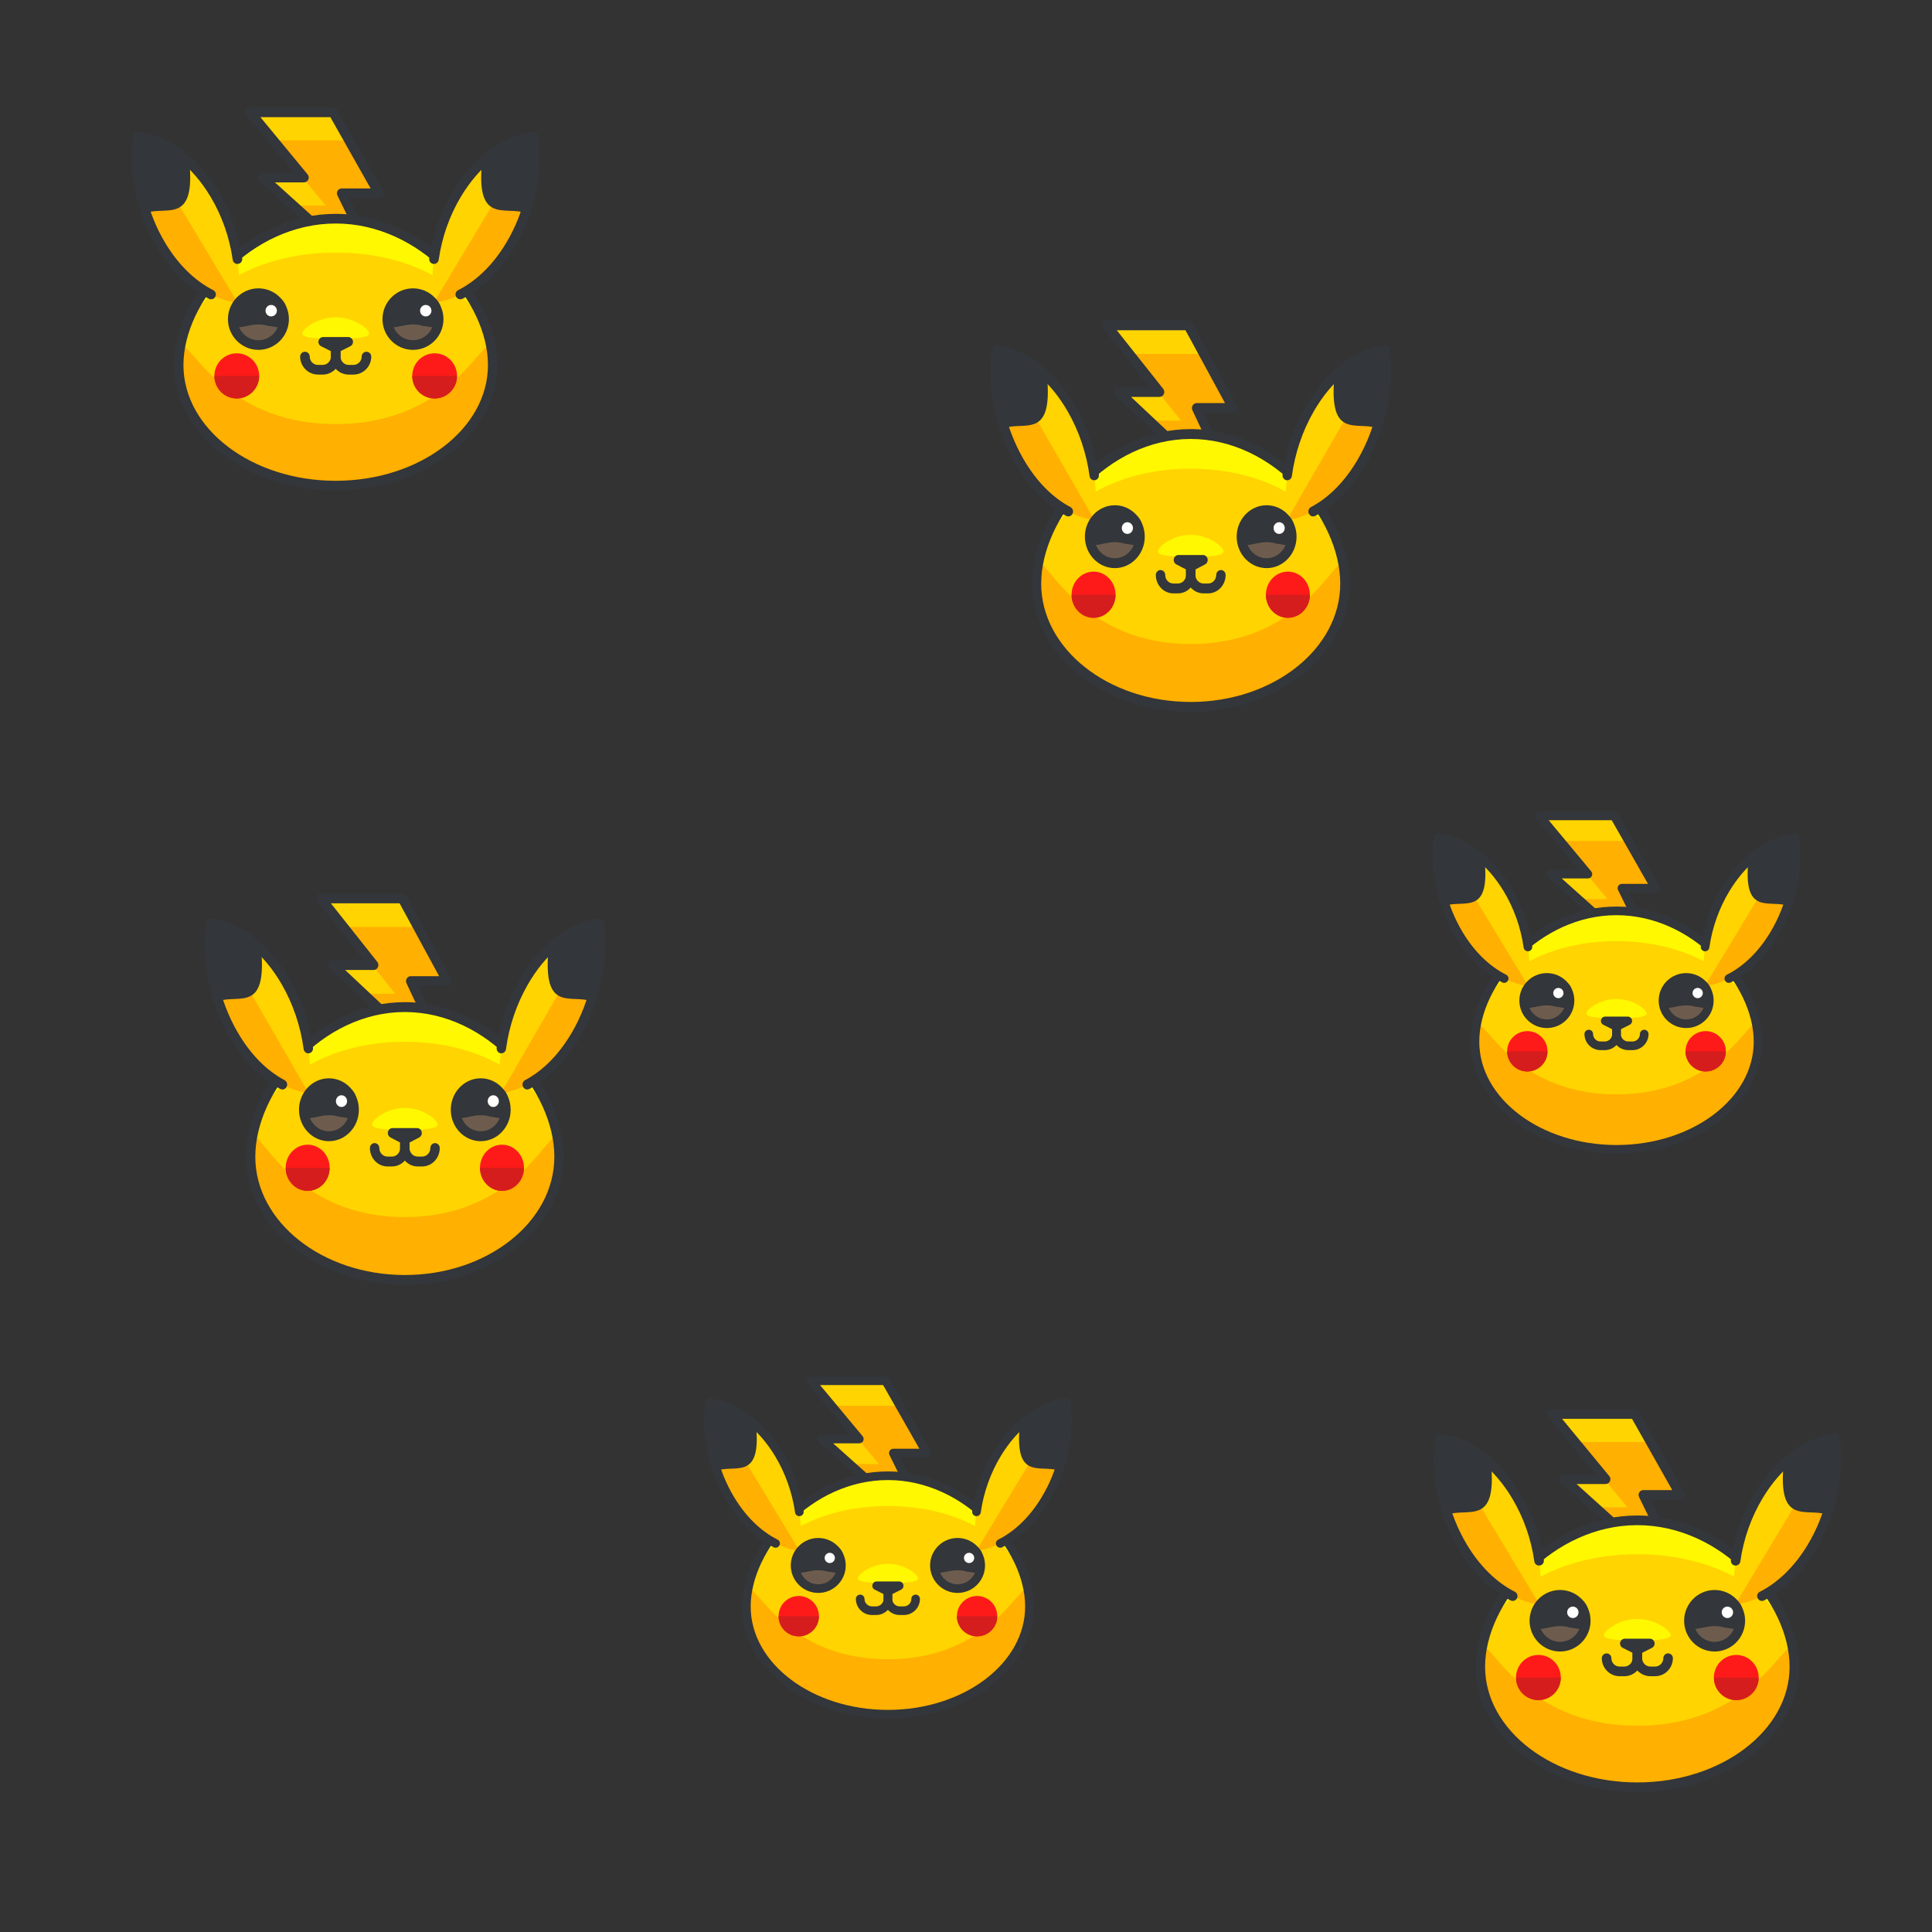 <?xml version="1.0" encoding="UTF-8" standalone="no"?>
<!-- Generator: Adobe Illustrator 16.0.0, SVG Export Plug-In . SVG Version: 6.00 Build 0)  -->

<svg
   xmlns:dc="http://purl.org/dc/elements/1.1/"
   xmlns:cc="http://creativecommons.org/ns#"
   xmlns:rdf="http://www.w3.org/1999/02/22-rdf-syntax-ns#"
   xmlns:svg="http://www.w3.org/2000/svg"
   xmlns="http://www.w3.org/2000/svg"
   xmlns:sodipodi="http://sodipodi.sourceforge.net/DTD/sodipodi-0.dtd"
   xmlns:inkscape="http://www.inkscape.org/namespaces/inkscape"
   version="1.1"
   id="Layer_1"
   x="0px"
   y="0px"
   width="135px"
   height="135px"
   viewBox="0 0 135 135"
   style="enable-background:new 0 0 135 135;"
   xml:space="preserve"
   sodipodi:docname="pikachupluspetit.svg"
   inkscape:version="0.92.4 (33fec40, 2019-01-16)"><rect x="0" y="0" width="135" height="135" fill="#333333" stroke="none"/><defs
   id="defs179" /><sodipodi:namedview
   pagecolor="#ffffff"
   bordercolor="#666666"
   borderopacity="1"
   objecttolerance="10"
   gridtolerance="10"
   guidetolerance="10"
   inkscape:pageopacity="0"
   inkscape:pageshadow="2"
   inkscape:window-width="1533"
   inkscape:window-height="845"
   id="namedview177"
   showgrid="false"
   inkscape:zoom="1.7481481"
   inkscape:cx="67.499996"
   inkscape:cy="67.499996"
   inkscape:window-x="67"
   inkscape:window-y="27"
   inkscape:window-maximized="1"
   inkscape:current-layer="Layer_1" />
<style
   type="text/css"
   id="style2">
<![CDATA[
	.st0{fill:#465652;}
	.st1{fill:#AAB9BA;}
	.st2{fill:#47C67B;}
	.st3{fill:#AAC8D1;}
	.st4{fill:none;stroke:#E83834;stroke-width:6;stroke-linecap:round;stroke-linejoin:round;stroke-miterlimit:10;}
	.st5{fill:#7BC67B;}
	.st6{fill:#7BC7FF;}
	.st7{fill:#7C34C1;}
	.st8{fill:#7C8D96;}
	.st9{fill:#AD2707;}
	.st10{fill:#ADB8BC;}
	.st11{fill:#107510;}
	.st12{fill:#7FE5D8;}
	.st13{fill:#AF4AD1;}
	.st14{fill:#E02B7E;}
	.st15{fill:#E04038;}
	.st16{fill:#AFD7DD;}
	.st17{fill:#E0A010;}
	.st18{fill:#E0D5A4;}
	.st19{fill:#12B2B2;}
	.st20{fill:#12D66B;}
	.st21{fill:#E1A9FF;}
	.st22{fill:#1362A8;}
	.st23{fill:#E2378D;}
	.st24{fill:#E29C37;}
	.st25{fill:#E2B90E;}
	.st26{fill:#E2BF91;}
	.st27{fill:#E2CBAA;}
	.st28{fill:#14A594;}
	.st29{fill:#E4E9ED;}
	.st30{fill:#4A5D60;}
	.st31{fill:#E5B076;}
	.st32{fill:#E5B1C4;}
	.st33{fill:#E5E4C3;}
	.st34{fill:#4B6466;}
	.st35{fill:#E6FF2E;}
	.st36{fill:#18AA67;}
	.st37{fill:#E86207;}
	.st38{fill:#E8A113;}
	.st39{fill:#E8B5A6;}
	.st40{fill:#E8E8ED;}
	.st41{fill:#4E5154;}
	.st42{fill:#E9F1F4;}
	.st43{fill:#4F4B48;}
	.st44{fill:#4F74E8;}
	.st45{fill:#808E93;}
	.st46{fill:#80949B;}
	.st47{fill:#80EDAC;}
	.st48{fill:#B122E0;}
	.st49{fill:#B2C4CC;}
	.st50{fill:#83D839;}
	.st51{fill:#B3C6C6;}
	.st52{fill:none;stroke:#33363A;stroke-width:3;stroke-linecap:round;stroke-linejoin:round;stroke-miterlimit:10;}
	.st53{fill:#1A8E1C;}
	.st54{fill:#1A93D6;}
	.st55{fill:#B50B0B;}
	.st56{fill:#1AD88F;}
	.st57{fill:#B5DAF4;}
	.st58{fill:#EA7B1F;}
	.st59{fill:#EA81BD;}
	.st60{fill:#87B8D6;}
	.st61{fill:#87C3F4;}
	.st62{fill:#EAC79D;}
	.st63{fill:#EADF11;}
	.st64{fill:#EAE4C5;}
	.st65{fill:#B78094;}
	.st66{fill:#8844D8;}
	.st67{fill:#EBF4F7;}
	.st68{fill:#893015;}
	.st69{fill:#89410B;}
	.st70{fill:#899BA3;}
	.st71{fill:#EDE3B9;}
	.st72{enable-background:new    ;}
	.st73{fill:#50FF9F;}
	.st74{fill:#EEDCF4;}
	.st75{fill:#EFA37D;}
	.st76{fill:#EFA3CC;}
	.st77{fill:#EFC99A;}
	.st78{fill:#54AF79;}
	.st79{fill:#BA503A;}
	.st80{fill:#BA8663;}
	.st81{fill:#8B4FE0;}
	.st82{fill:#58ED9B;}
	.st83{fill:#BC7DFF;}
	.st84{fill:#8D9AA3;}
	.st85{fill:#BCCAD3;}
	.st86{fill:#8DE4FF;}
	.st87{fill:#20B518;}
	.st88{fill:#BF44F2;}
	.st89{fill:#21CEA1;}
	.st90{fill:#BFDAE0;}
	.st91{fill:#F0FBFC;}
	.st92{fill:#F2D9A7;}
	.st93{fill:#F2EAC9;}
	.st94{fill:#24D1AF;}
	.st95{fill:#25931C;}
	.st96{fill:#F4C4B3;}
	.st97{fill:#F4D3A2;}
	.st98{fill:#F4D647;}
	.st99{fill:#F4D7B8;}
	.st100{fill:#F4EC8E;}
	.st101{fill:#5B524D;}
	.st102{fill:#F77819;}
	.st103{fill:#F79AE1;}
	.st104{fill:#5E707A;}
	.st105{fill:#F93585;}
	.st106{fill:#F95D5D;}
	.st107{fill:#F9C19B;}
	.st108{fill:#F9CB58;}
	.st109{fill:#F9D2B2;}
	.st110{fill:#F9F07D;}
	.st111{fill:#F9F1D2;}
	.st112{fill:#F9F4B7;}
	.st113{fill:#F9F9E4;}
	.st114{fill:#5F1DAA;}
	.st115{fill:#5F9AD6;}
	.st116{fill:#C0C0C4;}
	.st117{fill:#91EA57;}
	.st118{fill:#C12727;}
	.st119{fill:#C191A0;}
	.st120{fill:#923BB7;}
	.st121{fill:#93A0A3;}
	.st122{fill:#93F9EA;}
	.st123{fill:#93FF5A;}
	.st124{fill:#C4833D;}
	.st125{fill:#95A2A5;}
	.st126{fill:#965514;}
	.st127{fill:#96562C;}
	.st128{fill:#2AF42F;}
	.st129{fill:#C5D7DD;}
	.st130{fill:#C68510;}
	.st131{fill:#C6A86D;}
	.st132{fill:#C6BB8D;}
	.st133{fill:#2C9DCE;}
	.st134{fill:#FBFCF2;}
	.st135{fill:#FC70B0;}
	.st136{fill:#FCE6C8;}
	.st137{fill:#FCF7E3;}
	.st138{fill:#C90D6B;}
	.st139{fill:#FDFEFF;}
	.st140{fill:#FDFFDC;}
	.st141{fill:#FF1A1A;}
	.st142{fill:#FF5252;}
	.st143{fill:#FF5B00;}
	.st144{fill:#FF6155;}
	.st145{fill:#FF630D;}
	.st146{fill:#FF6666;}
	.st147{fill:#FF7676;}
	.st148{fill:#FF7900;}
	.st149{fill:#FF860D;}
	.st150{fill:#FF8B00;}
	.st151{fill:#FF8F8F;}
	.st152{fill:#FF900B;}
	.st153{fill:#FF908A;}
	.st154{fill:#FF960B;}
	.st155{fill:#FF9C0D;}
	.st156{fill:#FFA9D4;}
	.st157{fill:#FFAA00;}
	.st158{fill:#FFAD40;}
	.st159{fill:#FFAF10;}
	.st160{fill:#FFB000;}
	.st161{fill:#FFBE08;}
	.st162{fill:#FFBF31;}
	.st163{fill:#FFC200;}
	.st164{fill:#FFCAE8;}
	.st165{fill:#FFCCF5;}
	.st166{fill:#FFD00B;}
	.st167{fill:#FFD039;}
	.st168{fill:#FFD400;}
	.st169{fill:#FFD833;}
	.st170{fill:#FFDB80;}
	.st171{fill:#FFDDD2;}
	.st172{fill:#FFE6D4;}
	.st173{fill:#FFE6EB;}
	.st174{fill:#FFE98D;}
	.st175{fill:#FFECD2;}
	.st176{fill:#FFF1D9;}
	.st177{fill:#FFF24D;}
	.st178{fill:#FFF3C2;}
	.st179{fill:#FFF4C7;}
	.st180{fill:#FFF800;}
	.st181{fill:#FFF80D;}
	.st182{fill:#FFF9DE;}
	.st183{fill:#FFFBD7;}
	.st184{fill:#FFFBEB;}
	.st185{fill:#FFFCC0;}
	.st186{fill:#FFFCDC;}
	.st187{fill:#FFFFFA;}
	.st188{fill:#FFFFFF;}
	.st189{fill:#63797F;}
	.st190{fill:#65E529;}
	.st191{fill:#66310E;}
	.st192{fill:#663C17;}
	.st193{fill:#9A5AE5;}
	.st194{fill:#CA30EF;}
	.st195{fill:#6892FC;}
	.st196{fill:#9CFFC4;}
	.st197{fill:#CC4306;}
	.st198{fill:#CC549E;}
	.st199{fill:#9E3256;}
	.st200{fill:#CDFFBB;}
	.st201{fill:#CE86AF;}
	.st202{fill:#CED9DD;}
	
		.st203{fill:none;stroke:#33363A;stroke-width:3;stroke-linecap:round;stroke-linejoin:round;stroke-miterlimit:10;stroke-dasharray:6;}
	.st204{fill:#CFE1E2;}
	.st205{fill:#33363A;}
	.st206{fill:#34C166;}
	.st207{fill:#364B5B;}
	.st208{fill:#3662CE;}
	.st209{fill:#36C6FF;}
	.st210{fill:#6ADB9A;}
	.st211{fill:#6D5C4D;}
	.st212{fill:#6EBDF9;}
	.st213{fill:#0031FF;}
	.st214{fill:#0062FF;}
	.st215{fill:#0068FF;}
	.st216{fill:#0086FF;}
	.st217{fill:#009BE8;}
	.st218{fill:#00AAFF;}
	.st219{fill:#D271FF;}
	.st220{fill:#D363A9;}
	.st221{fill:#D3964C;}
	.st222{fill:#D3DFE2;}
	.st223{fill:#D3E0E2;}
	.st224{fill:#D3EFF4;}
	.st225{fill:#063B66;}
	.st226{fill:#D60909;}
	.st227{fill:#D61D1D;}
	.st228{fill:#D7F0FF;}
	.st229{fill:#09B285;}
	.st230{fill:#D8D593;}
	.st231{fill:#D8E2EA;}
	.st232{fill:#D8E5EA;}
	.st233{fill:#3E5054;}
	.st234{fill:#D988FF;}
	.st235{fill:#D9E7E8;}
	.st236{fill:#702252;}
	.st237{fill:#70D3E0;}
	.st238{fill:#A02FF2;}
	.st239{fill:#A2F255;}
	.st240{fill:#A35616;}
	.st241{fill:#A3CCCC;}
	.st242{fill:#0A6ADD;}
	.st243{fill:#A5145D;}
	.st244{fill:#A57555;}
	.st245{fill:#77D6FC;}
	.st246{fill:#7815CE;}
	.st247{fill:#A7BBC1;}
	.st248{fill:#DBD279;}
	.st249{fill:#0D5C9E;}
	.st250{fill:#A83C11;}
	.st251{fill:#A8633D;}
	.st252{fill:#A8A3E5;}
	.st253{fill:#DCE6EA;}
	.st254{fill:#DCE7EA;}
	.st255{fill:#A962E8;}
	.st256{fill:#DD2466;}
	.st257{fill:#DDC38A;}
	.st258{fill:#DDD2B1;}
	.st259{fill:#DFE7E8;}
	.st260{fill:#42B1E8;}
	.st261{fill:#436377;}
	.st262{fill:#43B530;}
]]>
</style>
<g
   id="g174"
   transform="matrix(-0.223,0,0,0.225,38.51,5.704)">
	<g
   id="g16">
		<g
   id="g6">
			<polygon
   class="st168"
   points="90.474,29.792 77.437,29.792 94.294,9.536 68.299,9.536 53.975,34.675 65.614,34.675 50.344,65.7 "
   id="polygon4"
   style="fill:#ffd400" />
		</g>
		<g
   id="g10">
			<polygon
   class="st160"
   points="70.604,38.507 77.856,29.792 77.437,29.792 87.04,18.251 63.333,18.251 53.975,34.675 65.614,34.675 50.344,65.7 80.733,38.507 "
   id="polygon8"
   style="fill:#ffb000" />
		</g>
		<g
   id="g14">
			<path
   class="st205"
   d="m 50.344,67.2 c -0.318,0 -0.638,-0.101 -0.906,-0.305 -0.572,-0.435 -0.757,-1.213 -0.439,-1.857 L 63.205,36.175 h -9.229 c -0.534,0 -1.028,-0.284 -1.297,-0.746 -0.269,-0.462 -0.271,-1.032 -0.007,-1.496 L 66.995,8.794 C 67.263,8.325 67.76,8.036 68.299,8.036 h 25.995 c 0.582,0 1.111,0.337 1.358,0.863 0.247,0.527 0.167,1.149 -0.205,1.597 l -14.81,17.796 h 9.837 c 0.622,0 1.18,0.384 1.401,0.965 0.221,0.581 0.062,1.238 -0.401,1.653 l -40.13,35.908 c -0.283,0.254 -0.642,0.382 -1,0.382 z m 6.212,-34.025 h 9.059 c 0.519,0 1,0.268 1.273,0.707 0.273,0.44 0.301,0.99 0.072,1.455 L 55.102,59.43 86.548,31.292 h -9.111 c -0.582,0 -1.111,-0.337 -1.358,-0.863 -0.247,-0.527 -0.167,-1.149 0.205,-1.597 L 91.095,11.036 H 69.171 Z"
   id="path12"
   inkscape:connector-curvature="0"
   style="fill:#33363a" />
		</g>
	</g>
	<g
   id="g172">
		<g
   id="g38">
			<g
   id="g20">
				<path
   class="st180"
   d="m 116.709,88.022 c 0,20.676 -22.032,37.441 -49.209,37.441 -27.178,0 -49.209,-16.766 -49.209,-37.441 0,-20.68 22.031,-45.459 49.209,-45.459 27.177,0 49.209,24.78 49.209,45.459 z"
   id="path18"
   inkscape:connector-curvature="0"
   style="fill:#fff800" />
			</g>
			<g
   id="g24">
				<path
   class="st168"
   d="m 116.709,88.022 c 0,20.676 -22.032,37.441 -49.209,37.441 -27.178,0 -49.209,-16.766 -49.209,-37.441 0,-20.68 22.031,-34.928 49.209,-34.928 27.177,10e-4 49.209,14.249 49.209,34.928 z"
   id="path22"
   inkscape:connector-curvature="0"
   style="fill:#ffd400" />
			</g>
			<g
   id="g28">
				<path
   class="st180"
   d="m 77.979,78.224 c 0,1.393 -4.691,1.643 -10.479,1.643 -5.788,0 -10.479,-0.25 -10.479,-1.643 0,-1.395 4.691,-5.037 10.479,-5.037 5.788,0 10.479,3.642 10.479,5.037 z"
   id="path26"
   inkscape:connector-curvature="0"
   style="fill:#fff800" />
			</g>
			<g
   id="g32">
				<path
   class="st160"
   d="m 116.709,88.022 c 0,20.676 -22.032,37.441 -49.209,37.441 -27.178,0 -49.209,-16.766 -49.209,-37.441 0,-20.682 6.261,18.34 49.209,18.34 42.948,0 49.209,-39.021 49.209,-18.34 z"
   id="path30"
   inkscape:connector-curvature="0"
   style="fill:#ffb000" />
			</g>
			<g
   id="g36">
				<path
   class="st205"
   d="m 67.5,126.964 c -27.961,0 -50.709,-17.469 -50.709,-38.941 0,-21.27 22.619,-46.959 50.709,-46.959 13.041,0 25.772,5.472 35.849,15.406 9.305,9.174 14.86,20.97 14.86,31.553 0,21.472 -22.748,38.941 -50.709,38.941 z m 0,-82.901 c -26.428,0 -47.709,24.048 -47.709,43.959 0,19.818 21.402,35.941 47.709,35.941 26.307,0 47.709,-16.123 47.709,-35.941 0,-19.911 -21.281,-43.959 -47.709,-43.959 z"
   id="path34"
   inkscape:connector-curvature="0"
   style="fill:#33363a" />
			</g>
		</g>
		<g
   id="g80">
			<g
   id="g58">
				<g
   id="g56">
					<g
   id="g42">
						<path
   class="st168"
   d="M 12.807,50.882 C 19.192,61.423 28.138,67.62 36.792,68.693 38.284,57.939 35.92,45.461 29.534,34.92 23.148,24.376 14.202,18.179 5.549,17.11 4.057,27.86 6.421,40.341 12.807,50.882 Z"
   id="path40"
   inkscape:connector-curvature="0"
   style="fill:#ffd400" />
					</g>
					<g
   id="g46">
						<path
   class="st160"
   d="m 5.549,17.11 c -1.492,10.75 0.872,23.23 7.258,33.771 6.385,10.541 15.331,16.738 23.985,17.811 z"
   id="path44"
   inkscape:connector-curvature="0"
   style="fill:#ffb000" />
					</g>
					<g
   id="g50">
						<path
   class="st205"
   d="m 28.453,67.597 c -0.227,0 -0.455,-0.051 -0.671,-0.159 C 21.484,64.282 15.862,58.826 11.523,51.66 5.171,41.175 2.452,28.507 4.063,16.905 c 0.112,-0.812 0.853,-1.383 1.669,-1.282 9.525,1.176 18.668,7.926 25.085,18.52 3.786,6.25 6.338,13.43 7.379,20.764 0.116,0.82 -0.454,1.58 -1.274,1.696 -0.817,0.11 -1.579,-0.454 -1.696,-1.274 C 34.242,48.392 31.83,41.604 28.251,35.698 22.656,26.461 14.926,20.394 6.851,18.836 c -1.089,10.51 1.514,21.819 7.239,31.268 4.046,6.683 9.245,11.748 15.036,14.651 0.741,0.371 1.04,1.272 0.669,2.013 -0.263,0.526 -0.792,0.829 -1.342,0.829 z"
   id="path48"
   inkscape:connector-curvature="0"
   style="fill:#33363a" />
					</g>
					<g
   id="g54">
						<path
   class="st205"
   d="M 21.672,25.169 C 16.668,20.55 11.05,17.79 5.549,17.11 4.516,24.56 5.337,32.839 8.061,40.726 14.7,38.673 23.482,44.196 21.672,25.169 Z"
   id="path52"
   inkscape:connector-curvature="0"
   style="fill:#33363a" />
					</g>
				</g>
			</g>
			<g
   id="g78">
				<g
   id="g76">
					<g
   id="g62">
						<path
   class="st168"
   d="m 122.193,50.882 c -6.385,10.541 -15.331,16.738 -23.985,17.811 -1.492,-10.754 0.871,-23.232 7.258,-33.773 6.386,-10.543 15.332,-16.74 23.986,-17.809 1.491,10.749 -0.872,23.23 -7.259,33.771 z"
   id="path60"
   inkscape:connector-curvature="0"
   style="fill:#ffd400" />
					</g>
					<g
   id="g66">
						<path
   class="st160"
   d="m 129.452,17.11 c 1.491,10.75 -0.872,23.23 -7.259,33.771 -6.385,10.541 -15.331,16.738 -23.985,17.811 z"
   id="path64"
   inkscape:connector-curvature="0"
   style="fill:#ffb000" />
					</g>
					<g
   id="g70">
						<path
   class="st205"
   d="m 106.547,67.597 c -0.55,0 -1.079,-0.303 -1.342,-0.828 -0.371,-0.74 -0.072,-1.642 0.669,-2.013 5.789,-2.901 10.988,-7.968 15.036,-14.651 5.725,-9.447 8.328,-20.758 7.24,-31.271 -8.076,1.559 -15.807,7.625 -21.401,16.862 -3.579,5.909 -5.991,12.697 -6.974,19.631 -0.116,0.819 -0.864,1.389 -1.696,1.274 -0.82,-0.116 -1.391,-0.876 -1.274,-1.696 1.039,-7.33 3.591,-14.511 7.378,-20.764 6.417,-10.594 15.561,-17.344 25.086,-18.52 0.812,-0.1 1.557,0.47 1.669,1.282 1.61,11.604 -1.109,24.271 -7.461,34.755 -4.341,7.167 -9.963,12.623 -16.259,15.778 -0.216,0.11 -0.446,0.161 -0.671,0.161 z"
   id="path68"
   inkscape:connector-curvature="0"
   style="fill:#33363a" />
					</g>
					<g
   id="g74">
						<path
   class="st205"
   d="m 113.328,25.169 c 5.005,-4.619 10.622,-7.379 16.124,-8.059 1.033,7.449 0.212,15.729 -2.512,23.615 -6.64,-2.052 -15.423,3.471 -13.612,-15.556 z"
   id="path72"
   inkscape:connector-curvature="0"
   style="fill:#33363a" />
					</g>
				</g>
			</g>
		</g>
		<g
   id="g98">
			<g
   id="g84">
				<circle
   class="st141"
   cx="36.499"
   cy="91.384"
   r="7.013"
   id="circle82"
   style="fill:#ff1a1a" />
			</g>
			<g
   id="g88">
				<path
   class="st227"
   d="m 43.512,91.384 c 0,3.871 -3.14,7.012 -7.013,7.012 -3.874,0 -7.014,-3.141 -7.014,-7.012"
   id="path86"
   inkscape:connector-curvature="0"
   style="fill:#d61d1d" />
			</g>
			<g
   id="g92">
				<circle
   class="st141"
   cx="98.501"
   cy="91.384"
   r="7.014"
   id="circle90"
   style="fill:#ff1a1a" />
			</g>
			<g
   id="g96">
				<path
   class="st227"
   d="m 105.515,91.384 c 0,3.871 -3.141,7.012 -7.014,7.012 -3.873,0 -7.014,-3.141 -7.014,-7.012"
   id="path94"
   inkscape:connector-curvature="0"
   style="fill:#d61d1d" />
			</g>
		</g>
		<g
   id="g170">
			<g
   id="g104">
				<polygon
   class="st205"
   points="71.419,80.823 63.582,80.823 67.5,82.784 "
   id="polygon100"
   style="fill:#33363a" />
				<path
   class="st205"
   d="m 67.5,84.284 c -0.23,0 -0.46,-0.053 -0.671,-0.158 l -3.918,-1.961 c -0.622,-0.312 -0.949,-1.01 -0.789,-1.687 0.16,-0.677 0.765,-1.155 1.46,-1.155 h 7.837 c 0.695,0 1.3,0.479 1.46,1.155 0.16,0.676 -0.167,1.375 -0.789,1.687 l -3.919,1.961 C 67.96,84.231 67.73,84.284 67.5,84.284 Z"
   id="path102"
   inkscape:connector-curvature="0"
   style="fill:#33363a" />
			</g>
			<g
   id="g114">
				<g
   id="g108">
					<path
   class="st205"
   d="m 63.41,90.978 h -1.457 c -3.083,0 -5.591,-2.507 -5.591,-5.588 0,-0.828 0.672,-1.5 1.5,-1.5 0.828,0 1.5,0.672 1.5,1.5 0,1.427 1.162,2.588 2.591,2.588 h 1.457 c 1.428,0 2.589,-1.161 2.589,-2.588 v -1.455 c 0,-0.828 0.672,-1.5 1.5,-1.5 0.828,0 1.5,0.672 1.5,1.5 v 1.455 c 0,3.081 -2.507,5.588 -5.589,5.588 z"
   id="path106"
   inkscape:connector-curvature="0"
   style="fill:#33363a" />
				</g>
				<g
   id="g112">
					<path
   class="st205"
   d="m 73.047,90.978 h -1.456 c -3.082,0 -5.59,-2.507 -5.59,-5.588 v -1.455 c 0,-0.828 0.672,-1.5 1.5,-1.5 0.828,0 1.5,0.672 1.5,1.5 v 1.455 c 0,1.427 1.162,2.588 2.59,2.588 h 1.456 c 1.429,0 2.591,-1.161 2.591,-2.588 0,-0.828 0.672,-1.5 1.5,-1.5 0.828,0 1.5,0.672 1.5,1.5 0,3.081 -2.508,5.588 -5.591,5.588 z"
   id="path110"
   inkscape:connector-curvature="0"
   style="fill:#33363a" />
				</g>
			</g>
			<g
   id="g168">
				<g
   id="g140">
					<g
   id="g128">
						<g
   id="g118">
							<path
   class="st211"
   d="m 51.338,73.753 c 0,4.449 -3.605,8.051 -8.053,8.051 -4.446,0 -8.051,-3.602 -8.051,-8.051 0,-4.447 3.604,-8.053 8.051,-8.053 4.447,0 8.053,3.606 8.053,8.053 z"
   id="path116"
   inkscape:connector-curvature="0"
   style="fill:#6d5c4d" />
						</g>
						<g
   id="g122">
							<path
   class="st205"
   d="m 51.338,73.753 c 0,4.449 -3.605,1.662 -8.053,1.662 -4.446,0 -8.051,2.787 -8.051,-1.662 0,-4.447 3.604,-8.053 8.051,-8.053 4.447,0 8.053,3.606 8.053,8.053 z"
   id="path120"
   inkscape:connector-curvature="0"
   style="fill:#33363a" />
						</g>
						<g
   id="g126">
							<path
   class="st205"
   d="m 43.285,83.304 c -5.267,0 -9.551,-4.284 -9.551,-9.551 0,-5.268 4.284,-9.553 9.551,-9.553 5.268,0 9.553,4.285 9.553,9.553 0,5.267 -4.285,9.551 -9.553,9.551 z m 0,-16.104 c -3.612,0 -6.551,2.939 -6.551,6.553 0,3.612 2.938,6.551 6.551,6.551 3.613,0 6.553,-2.938 6.553,-6.551 0,-3.613 -2.94,-6.553 -6.553,-6.553 z"
   id="path124"
   inkscape:connector-curvature="0"
   style="fill:#33363a" />
						</g>
					</g>
					<g
   id="g138">
						<g
   id="g132">
							<circle
   class="st188"
   cx="39.282"
   cy="71.136"
   r="3.281"
   id="circle130"
   style="fill:#ffffff" />
						</g>
						<g
   id="g136">
							<path
   class="st205"
   d="m 39.281,75.915 c -2.636,0 -4.78,-2.144 -4.78,-4.779 0,-2.635 2.145,-4.779 4.78,-4.779 2.637,0 4.781,2.144 4.781,4.779 0,2.635 -2.144,4.779 -4.781,4.779 z m 0,-6.559 c -0.981,0 -1.78,0.798 -1.78,1.779 0,0.981 0.799,1.779 1.78,1.779 0.982,0 1.781,-0.798 1.781,-1.779 0,-0.981 -0.798,-1.779 -1.781,-1.779 z"
   id="path134"
   inkscape:connector-curvature="0"
   style="fill:#33363a" />
						</g>
					</g>
				</g>
				<g
   id="g166">
					<g
   id="g154">
						<g
   id="g144">
							<path
   class="st211"
   d="m 99.765,73.753 c 0,4.449 -3.604,8.051 -8.051,8.051 -4.447,0 -8.052,-3.602 -8.052,-8.051 0,-4.447 3.604,-8.053 8.052,-8.053 4.446,0 8.051,3.606 8.051,8.053 z"
   id="path142"
   inkscape:connector-curvature="0"
   style="fill:#6d5c4d" />
						</g>
						<g
   id="g148">
							<path
   class="st205"
   d="m 99.765,73.753 c 0,4.449 -3.604,1.662 -8.051,1.662 -4.447,0 -8.052,2.787 -8.052,-1.662 0,-4.447 3.604,-8.053 8.052,-8.053 4.446,0 8.051,3.606 8.051,8.053 z"
   id="path146"
   inkscape:connector-curvature="0"
   style="fill:#33363a" />
						</g>
						<g
   id="g152">
							<path
   class="st205"
   d="m 91.714,83.304 c -5.267,0 -9.552,-4.284 -9.552,-9.551 0,-5.268 4.285,-9.553 9.552,-9.553 5.267,0 9.551,4.285 9.551,9.553 0,5.267 -4.285,9.551 -9.551,9.551 z m 0,-16.104 c -3.612,0 -6.552,2.939 -6.552,6.553 0,3.612 2.939,6.551 6.552,6.551 3.613,0 6.551,-2.938 6.551,-6.551 0,-3.613 -2.939,-6.553 -6.551,-6.553 z"
   id="path150"
   inkscape:connector-curvature="0"
   style="fill:#33363a" />
						</g>
					</g>
					<g
   id="g164">
						<g
   id="g158">
							<circle
   class="st188"
   cx="87.709"
   cy="71.136"
   r="3.28"
   id="circle156"
   style="fill:#ffffff" />
						</g>
						<g
   id="g162">
							<path
   class="st205"
   d="m 87.71,75.915 c -2.637,0 -4.781,-2.144 -4.781,-4.779 0,-2.635 2.145,-4.779 4.781,-4.779 2.636,0 4.779,2.144 4.779,4.779 0,2.635 -2.143,4.779 -4.779,4.779 z m 0,-6.559 c -0.982,0 -1.781,0.798 -1.781,1.779 0,0.981 0.799,1.779 1.781,1.779 0.981,0 1.779,-0.798 1.779,-1.779 0,-0.981 -0.798,-1.779 -1.779,-1.779 z"
   id="path160"
   inkscape:connector-curvature="0"
   style="fill:#33363a" />
						</g>
					</g>
				</g>
			</g>
		</g>
	</g>
</g>
<g
   id="g174-3"
   transform="matrix(-0.219,0,0,0.23,97.985,20.538)"><g
     id="g16-6"><g
       id="g6-7"><polygon
         class="st168"
         points="90.474,29.792 77.437,29.792 94.294,9.536 68.299,9.536 53.975,34.675 65.614,34.675 50.344,65.7 "
         id="polygon4-5"
         style="fill:#ffd400" /></g><g
       id="g10-3"><polygon
         class="st160"
         points="50.344,65.7 80.733,38.507 70.604,38.507 77.856,29.792 77.437,29.792 87.04,18.251 63.333,18.251 53.975,34.675 65.614,34.675 "
         id="polygon8-5"
         style="fill:#ffb000" /></g><g
       id="g14-6"><path
         class="st205"
         d="m 50.344,67.2 c -0.318,0 -0.638,-0.101 -0.906,-0.305 -0.572,-0.435 -0.757,-1.213 -0.439,-1.857 L 63.205,36.175 h -9.229 c -0.534,0 -1.028,-0.284 -1.297,-0.746 -0.269,-0.462 -0.271,-1.032 -0.007,-1.496 L 66.995,8.794 C 67.263,8.325 67.76,8.036 68.299,8.036 h 25.995 c 0.582,0 1.111,0.337 1.358,0.863 0.247,0.527 0.167,1.149 -0.205,1.597 l -14.81,17.796 h 9.837 c 0.622,0 1.18,0.384 1.401,0.965 0.221,0.581 0.062,1.238 -0.401,1.653 l -40.13,35.908 c -0.283,0.254 -0.642,0.382 -1,0.382 z m 6.212,-34.025 h 9.059 c 0.519,0 1,0.268 1.273,0.707 0.273,0.44 0.301,0.99 0.072,1.455 L 55.102,59.43 86.548,31.292 h -9.111 c -0.582,0 -1.111,-0.337 -1.358,-0.863 -0.247,-0.527 -0.167,-1.149 0.205,-1.597 L 91.095,11.036 H 69.171 Z"
         id="path12-2"
         inkscape:connector-curvature="0"
         style="fill:#33363a" /></g></g><g
     id="g172-9"><g
       id="g38-1"><g
         id="g20-2"><path
           class="st180"
           d="m 116.709,88.022 c 0,20.676 -22.032,37.441 -49.209,37.441 -27.178,0 -49.209,-16.766 -49.209,-37.441 0,-20.68 22.031,-45.459 49.209,-45.459 27.177,0 49.209,24.78 49.209,45.459 z"
           id="path18-7"
           inkscape:connector-curvature="0"
           style="fill:#fff800" /></g><g
         id="g24-0"><path
           class="st168"
           d="m 116.709,88.022 c 0,20.676 -22.032,37.441 -49.209,37.441 -27.178,0 -49.209,-16.766 -49.209,-37.441 0,-20.68 22.031,-34.928 49.209,-34.928 27.177,10e-4 49.209,14.249 49.209,34.928 z"
           id="path22-9"
           inkscape:connector-curvature="0"
           style="fill:#ffd400" /></g><g
         id="g28-3"><path
           class="st180"
           d="m 77.979,78.224 c 0,1.393 -4.691,1.643 -10.479,1.643 -5.788,0 -10.479,-0.25 -10.479,-1.643 0,-1.395 4.691,-5.037 10.479,-5.037 5.788,0 10.479,3.642 10.479,5.037 z"
           id="path26-6"
           inkscape:connector-curvature="0"
           style="fill:#fff800" /></g><g
         id="g32-0"><path
           class="st160"
           d="m 116.709,88.022 c 0,20.676 -22.032,37.441 -49.209,37.441 -27.178,0 -49.209,-16.766 -49.209,-37.441 0,-20.682 6.261,18.34 49.209,18.34 42.948,0 49.209,-39.021 49.209,-18.34 z"
           id="path30-6"
           inkscape:connector-curvature="0"
           style="fill:#ffb000" /></g><g
         id="g36-2"><path
           class="st205"
           d="m 67.5,126.964 c -27.961,0 -50.709,-17.469 -50.709,-38.941 0,-21.27 22.619,-46.959 50.709,-46.959 13.041,0 25.772,5.472 35.849,15.406 9.305,9.174 14.86,20.97 14.86,31.553 0,21.472 -22.748,38.941 -50.709,38.941 z m 0,-82.901 c -26.428,0 -47.709,24.048 -47.709,43.959 0,19.818 21.402,35.941 47.709,35.941 26.307,0 47.709,-16.123 47.709,-35.941 0,-19.911 -21.281,-43.959 -47.709,-43.959 z"
           id="path34-6"
           inkscape:connector-curvature="0"
           style="fill:#33363a" /></g></g><g
       id="g80-1"><g
         id="g58-8"><g
           id="g56-7"><g
             id="g42-9"><path
               class="st168"
               d="M 12.807,50.882 C 19.192,61.423 28.138,67.62 36.792,68.693 38.284,57.939 35.92,45.461 29.534,34.92 23.148,24.376 14.202,18.179 5.549,17.11 4.057,27.86 6.421,40.341 12.807,50.882 Z"
               id="path40-2"
               inkscape:connector-curvature="0"
               style="fill:#ffd400" /></g><g
             id="g46-0"><path
               class="st160"
               d="m 5.549,17.11 c -1.492,10.75 0.872,23.23 7.258,33.771 6.385,10.541 15.331,16.738 23.985,17.811 z"
               id="path44-2"
               inkscape:connector-curvature="0"
               style="fill:#ffb000" /></g><g
             id="g50-3"><path
               class="st205"
               d="m 28.453,67.597 c -0.227,0 -0.455,-0.051 -0.671,-0.159 C 21.484,64.282 15.862,58.826 11.523,51.66 5.171,41.175 2.452,28.507 4.063,16.905 c 0.112,-0.812 0.853,-1.383 1.669,-1.282 9.525,1.176 18.668,7.926 25.085,18.52 3.786,6.25 6.338,13.43 7.379,20.764 0.116,0.82 -0.454,1.58 -1.274,1.696 -0.817,0.11 -1.579,-0.454 -1.696,-1.274 C 34.242,48.392 31.83,41.604 28.251,35.698 22.656,26.461 14.926,20.394 6.851,18.836 c -1.089,10.51 1.514,21.819 7.239,31.268 4.046,6.683 9.245,11.748 15.036,14.651 0.741,0.371 1.04,1.272 0.669,2.013 -0.263,0.526 -0.792,0.829 -1.342,0.829 z"
               id="path48-7"
               inkscape:connector-curvature="0"
               style="fill:#33363a" /></g><g
             id="g54-5"><path
               class="st205"
               d="M 21.672,25.169 C 16.668,20.55 11.05,17.79 5.549,17.11 4.516,24.56 5.337,32.839 8.061,40.726 14.7,38.673 23.482,44.196 21.672,25.169 Z"
               id="path52-9"
               inkscape:connector-curvature="0"
               style="fill:#33363a" /></g></g></g><g
         id="g78-2"><g
           id="g76-2"><g
             id="g62-8"><path
               class="st168"
               d="m 122.193,50.882 c -6.385,10.541 -15.331,16.738 -23.985,17.811 -1.492,-10.754 0.871,-23.232 7.258,-33.773 6.386,-10.543 15.332,-16.74 23.986,-17.809 1.491,10.749 -0.872,23.23 -7.259,33.771 z"
               id="path60-9"
               inkscape:connector-curvature="0"
               style="fill:#ffd400" /></g><g
             id="g66-7"><path
               class="st160"
               d="m 129.452,17.11 c 1.491,10.75 -0.872,23.23 -7.259,33.771 -6.385,10.541 -15.331,16.738 -23.985,17.811 z"
               id="path64-3"
               inkscape:connector-curvature="0"
               style="fill:#ffb000" /></g><g
             id="g70-6"><path
               class="st205"
               d="m 106.547,67.597 c -0.55,0 -1.079,-0.303 -1.342,-0.828 -0.371,-0.74 -0.072,-1.642 0.669,-2.013 5.789,-2.901 10.988,-7.968 15.036,-14.651 5.725,-9.447 8.328,-20.758 7.24,-31.271 -8.076,1.559 -15.807,7.625 -21.401,16.862 -3.579,5.909 -5.991,12.697 -6.974,19.631 -0.116,0.819 -0.864,1.389 -1.696,1.274 -0.82,-0.116 -1.391,-0.876 -1.274,-1.696 1.039,-7.33 3.591,-14.511 7.378,-20.764 6.417,-10.594 15.561,-17.344 25.086,-18.52 0.812,-0.1 1.557,0.47 1.669,1.282 1.61,11.604 -1.109,24.271 -7.461,34.755 -4.341,7.167 -9.963,12.623 -16.259,15.778 -0.216,0.11 -0.446,0.161 -0.671,0.161 z"
               id="path68-1"
               inkscape:connector-curvature="0"
               style="fill:#33363a" /></g><g
             id="g74-2"><path
               class="st205"
               d="m 113.328,25.169 c 5.005,-4.619 10.622,-7.379 16.124,-8.059 1.033,7.449 0.212,15.729 -2.512,23.615 -6.64,-2.052 -15.423,3.471 -13.612,-15.556 z"
               id="path72-9"
               inkscape:connector-curvature="0"
               style="fill:#33363a" /></g></g></g></g><g
       id="g98-3"><g
         id="g84-1"><circle
           class="st141"
           cx="36.499"
           cy="91.384"
           r="7.013"
           id="circle82-9"
           style="fill:#ff1a1a" /></g><g
         id="g88-4"><path
           class="st227"
           d="m 43.512,91.384 c 0,3.871 -3.14,7.012 -7.013,7.012 -3.874,0 -7.014,-3.141 -7.014,-7.012"
           id="path86-7"
           inkscape:connector-curvature="0"
           style="fill:#d61d1d" /></g><g
         id="g92-8"><circle
           class="st141"
           cx="98.501"
           cy="91.384"
           r="7.014"
           id="circle90-4"
           style="fill:#ff1a1a" /></g><g
         id="g96-5"><path
           class="st227"
           d="m 105.515,91.384 c 0,3.871 -3.141,7.012 -7.014,7.012 -3.873,0 -7.014,-3.141 -7.014,-7.012"
           id="path94-0"
           inkscape:connector-curvature="0"
           style="fill:#d61d1d" /></g></g><g
       id="g170-3"><g
         id="g104-6"><polygon
           class="st205"
           points="63.582,80.823 67.5,82.784 71.419,80.823 "
           id="polygon100-1"
           style="fill:#33363a" /><path
           class="st205"
           d="m 67.5,84.284 c -0.23,0 -0.46,-0.053 -0.671,-0.158 l -3.918,-1.961 c -0.622,-0.312 -0.949,-1.01 -0.789,-1.687 0.16,-0.677 0.765,-1.155 1.46,-1.155 h 7.837 c 0.695,0 1.3,0.479 1.46,1.155 0.16,0.676 -0.167,1.375 -0.789,1.687 l -3.919,1.961 C 67.96,84.231 67.73,84.284 67.5,84.284 Z"
           id="path102-0"
           inkscape:connector-curvature="0"
           style="fill:#33363a" /></g><g
         id="g114-6"><g
           id="g108-3"><path
             class="st205"
             d="m 63.41,90.978 h -1.457 c -3.083,0 -5.591,-2.507 -5.591,-5.588 0,-0.828 0.672,-1.5 1.5,-1.5 0.828,0 1.5,0.672 1.5,1.5 0,1.427 1.162,2.588 2.591,2.588 h 1.457 c 1.428,0 2.589,-1.161 2.589,-2.588 v -1.455 c 0,-0.828 0.672,-1.5 1.5,-1.5 0.828,0 1.5,0.672 1.5,1.5 v 1.455 c 0,3.081 -2.507,5.588 -5.589,5.588 z"
             id="path106-2"
             inkscape:connector-curvature="0"
             style="fill:#33363a" /></g><g
           id="g112-0"><path
             class="st205"
             d="m 73.047,90.978 h -1.456 c -3.082,0 -5.59,-2.507 -5.59,-5.588 v -1.455 c 0,-0.828 0.672,-1.5 1.5,-1.5 0.828,0 1.5,0.672 1.5,1.5 v 1.455 c 0,1.427 1.162,2.588 2.59,2.588 h 1.456 c 1.429,0 2.591,-1.161 2.591,-2.588 0,-0.828 0.672,-1.5 1.5,-1.5 0.828,0 1.5,0.672 1.5,1.5 0,3.081 -2.508,5.588 -5.591,5.588 z"
             id="path110-6"
             inkscape:connector-curvature="0"
             style="fill:#33363a" /></g></g><g
         id="g168-1"><g
           id="g140-5"><g
             id="g128-5"><g
               id="g118-4"><path
                 class="st211"
                 d="m 51.338,73.753 c 0,4.449 -3.605,8.051 -8.053,8.051 -4.446,0 -8.051,-3.602 -8.051,-8.051 0,-4.447 3.604,-8.053 8.051,-8.053 4.447,0 8.053,3.606 8.053,8.053 z"
                 id="path116-7"
                 inkscape:connector-curvature="0"
                 style="fill:#6d5c4d" /></g><g
               id="g122-6"><path
                 class="st205"
                 d="m 51.338,73.753 c 0,4.449 -3.605,1.662 -8.053,1.662 -4.446,0 -8.051,2.787 -8.051,-1.662 0,-4.447 3.604,-8.053 8.051,-8.053 4.447,0 8.053,3.606 8.053,8.053 z"
                 id="path120-5"
                 inkscape:connector-curvature="0"
                 style="fill:#33363a" /></g><g
               id="g126-6"><path
                 class="st205"
                 d="m 43.285,83.304 c -5.267,0 -9.551,-4.284 -9.551,-9.551 0,-5.268 4.284,-9.553 9.551,-9.553 5.268,0 9.553,4.285 9.553,9.553 0,5.267 -4.285,9.551 -9.553,9.551 z m 0,-16.104 c -3.612,0 -6.551,2.939 -6.551,6.553 0,3.612 2.938,6.551 6.551,6.551 3.613,0 6.553,-2.938 6.553,-6.551 0,-3.613 -2.94,-6.553 -6.553,-6.553 z"
                 id="path124-9"
                 inkscape:connector-curvature="0"
                 style="fill:#33363a" /></g></g><g
             id="g138-3"><g
               id="g132-7"><circle
                 class="st188"
                 cx="39.282"
                 cy="71.136"
                 r="3.281"
                 id="circle130-4"
                 style="fill:#ffffff" /></g><g
               id="g136-5"><path
                 class="st205"
                 d="m 39.281,75.915 c -2.636,0 -4.78,-2.144 -4.78,-4.779 0,-2.635 2.145,-4.779 4.78,-4.779 2.637,0 4.781,2.144 4.781,4.779 0,2.635 -2.144,4.779 -4.781,4.779 z m 0,-6.559 c -0.981,0 -1.78,0.798 -1.78,1.779 0,0.981 0.799,1.779 1.78,1.779 0.982,0 1.781,-0.798 1.781,-1.779 0,-0.981 -0.798,-1.779 -1.781,-1.779 z"
                 id="path134-2"
                 inkscape:connector-curvature="0"
                 style="fill:#33363a" /></g></g></g><g
           id="g166-5"><g
             id="g154-4"><g
               id="g144-7"><path
                 class="st211"
                 d="m 99.765,73.753 c 0,4.449 -3.604,8.051 -8.051,8.051 -4.447,0 -8.052,-3.602 -8.052,-8.051 0,-4.447 3.604,-8.053 8.052,-8.053 4.446,0 8.051,3.606 8.051,8.053 z"
                 id="path142-4"
                 inkscape:connector-curvature="0"
                 style="fill:#6d5c4d" /></g><g
               id="g148-4"><path
                 class="st205"
                 d="m 99.765,73.753 c 0,4.449 -3.604,1.662 -8.051,1.662 -4.447,0 -8.052,2.787 -8.052,-1.662 0,-4.447 3.604,-8.053 8.052,-8.053 4.446,0 8.051,3.606 8.051,8.053 z"
                 id="path146-3"
                 inkscape:connector-curvature="0"
                 style="fill:#33363a" /></g><g
               id="g152-0"><path
                 class="st205"
                 d="m 91.714,83.304 c -5.267,0 -9.552,-4.284 -9.552,-9.551 0,-5.268 4.285,-9.553 9.552,-9.553 5.267,0 9.551,4.285 9.551,9.553 0,5.267 -4.285,9.551 -9.551,9.551 z m 0,-16.104 c -3.612,0 -6.552,2.939 -6.552,6.553 0,3.612 2.939,6.551 6.552,6.551 3.613,0 6.551,-2.938 6.551,-6.551 0,-3.613 -2.939,-6.553 -6.551,-6.553 z"
                 id="path150-7"
                 inkscape:connector-curvature="0"
                 style="fill:#33363a" /></g></g><g
             id="g164-8"><g
               id="g158-6"><circle
                 class="st188"
                 cx="87.709"
                 cy="71.136"
                 r="3.28"
                 id="circle156-8"
                 style="fill:#ffffff" /></g><g
               id="g162-8"><path
                 class="st205"
                 d="m 87.71,75.915 c -2.637,0 -4.781,-2.144 -4.781,-4.779 0,-2.635 2.145,-4.779 4.781,-4.779 2.636,0 4.779,2.144 4.779,4.779 0,2.635 -2.143,4.779 -4.779,4.779 z m 0,-6.559 c -0.982,0 -1.781,0.798 -1.781,1.779 0,0.981 0.799,1.779 1.781,1.779 0.981,0 1.779,-0.798 1.779,-1.779 0,-0.981 -0.798,-1.779 -1.779,-1.779 z"
                 id="path160-4"
                 inkscape:connector-curvature="0"
                 style="fill:#33363a" /></g></g></g></g></g></g></g><g
   id="g174-31"
   transform="matrix(-0.201,0,0,0.201,126.522,55.092)"><g
     id="g16-4"><g
       id="g6-9"><polygon
         class="st168"
         points="50.344,65.7 90.474,29.792 77.437,29.792 94.294,9.536 68.299,9.536 53.975,34.675 65.614,34.675 "
         id="polygon4-2"
         style="fill:#ffd400" /></g><g
       id="g10-0"><polygon
         class="st160"
         points="65.614,34.675 50.344,65.7 80.733,38.507 70.604,38.507 77.856,29.792 77.437,29.792 87.04,18.251 63.333,18.251 53.975,34.675 "
         id="polygon8-6"
         style="fill:#ffb000" /></g><g
       id="g14-8"><path
         class="st205"
         d="m 50.344,67.2 c -0.318,0 -0.638,-0.101 -0.906,-0.305 -0.572,-0.435 -0.757,-1.213 -0.439,-1.857 L 63.205,36.175 h -9.229 c -0.534,0 -1.028,-0.284 -1.297,-0.746 -0.269,-0.462 -0.271,-1.032 -0.007,-1.496 L 66.995,8.794 C 67.263,8.325 67.76,8.036 68.299,8.036 h 25.995 c 0.582,0 1.111,0.337 1.358,0.863 0.247,0.527 0.167,1.149 -0.205,1.597 l -14.81,17.796 h 9.837 c 0.622,0 1.18,0.384 1.401,0.965 0.221,0.581 0.062,1.238 -0.401,1.653 l -40.13,35.908 c -0.283,0.254 -0.642,0.382 -1,0.382 z m 6.212,-34.025 h 9.059 c 0.519,0 1,0.268 1.273,0.707 0.273,0.44 0.301,0.99 0.072,1.455 L 55.102,59.43 86.548,31.292 h -9.111 c -0.582,0 -1.111,-0.337 -1.358,-0.863 -0.247,-0.527 -0.167,-1.149 0.205,-1.597 L 91.095,11.036 H 69.171 Z"
         id="path12-9"
         inkscape:connector-curvature="0"
         style="fill:#33363a" /></g></g><g
     id="g172-2"><g
       id="g38-6"><g
         id="g20-6"><path
           class="st180"
           d="m 116.709,88.022 c 0,20.676 -22.032,37.441 -49.209,37.441 -27.178,0 -49.209,-16.766 -49.209,-37.441 0,-20.68 22.031,-45.459 49.209,-45.459 27.177,0 49.209,24.78 49.209,45.459 z"
           id="path18-4"
           inkscape:connector-curvature="0"
           style="fill:#fff800" /></g><g
         id="g24-9"><path
           class="st168"
           d="m 116.709,88.022 c 0,20.676 -22.032,37.441 -49.209,37.441 -27.178,0 -49.209,-16.766 -49.209,-37.441 0,-20.68 22.031,-34.928 49.209,-34.928 27.177,10e-4 49.209,14.249 49.209,34.928 z"
           id="path22-5"
           inkscape:connector-curvature="0"
           style="fill:#ffd400" /></g><g
         id="g28-0"><path
           class="st180"
           d="m 77.979,78.224 c 0,1.393 -4.691,1.643 -10.479,1.643 -5.788,0 -10.479,-0.25 -10.479,-1.643 0,-1.395 4.691,-5.037 10.479,-5.037 5.788,0 10.479,3.642 10.479,5.037 z"
           id="path26-4"
           inkscape:connector-curvature="0"
           style="fill:#fff800" /></g><g
         id="g32-8"><path
           class="st160"
           d="m 116.709,88.022 c 0,20.676 -22.032,37.441 -49.209,37.441 -27.178,0 -49.209,-16.766 -49.209,-37.441 0,-20.682 6.261,18.34 49.209,18.34 42.948,0 49.209,-39.021 49.209,-18.34 z"
           id="path30-7"
           inkscape:connector-curvature="0"
           style="fill:#ffb000" /></g><g
         id="g36-1"><path
           class="st205"
           d="m 67.5,126.964 c -27.961,0 -50.709,-17.469 -50.709,-38.941 0,-21.27 22.619,-46.959 50.709,-46.959 13.041,0 25.772,5.472 35.849,15.406 9.305,9.174 14.86,20.97 14.86,31.553 0,21.472 -22.748,38.941 -50.709,38.941 z m 0,-82.901 c -26.428,0 -47.709,24.048 -47.709,43.959 0,19.818 21.402,35.941 47.709,35.941 26.307,0 47.709,-16.123 47.709,-35.941 0,-19.911 -21.281,-43.959 -47.709,-43.959 z"
           id="path34-7"
           inkscape:connector-curvature="0"
           style="fill:#33363a" /></g></g><g
       id="g80-2"><g
         id="g58-7"><g
           id="g56-2"><g
             id="g42-2"><path
               class="st168"
               d="M 12.807,50.882 C 19.192,61.423 28.138,67.62 36.792,68.693 38.284,57.939 35.92,45.461 29.534,34.92 23.148,24.376 14.202,18.179 5.549,17.11 4.057,27.86 6.421,40.341 12.807,50.882 Z"
               id="path40-6"
               inkscape:connector-curvature="0"
               style="fill:#ffd400" /></g><g
             id="g46-1"><path
               class="st160"
               d="m 5.549,17.11 c -1.492,10.75 0.872,23.23 7.258,33.771 6.385,10.541 15.331,16.738 23.985,17.811 z"
               id="path44-0"
               inkscape:connector-curvature="0"
               style="fill:#ffb000" /></g><g
             id="g50-6"><path
               class="st205"
               d="m 28.453,67.597 c -0.227,0 -0.455,-0.051 -0.671,-0.159 C 21.484,64.282 15.862,58.826 11.523,51.66 5.171,41.175 2.452,28.507 4.063,16.905 c 0.112,-0.812 0.853,-1.383 1.669,-1.282 9.525,1.176 18.668,7.926 25.085,18.52 3.786,6.25 6.338,13.43 7.379,20.764 0.116,0.82 -0.454,1.58 -1.274,1.696 -0.817,0.11 -1.579,-0.454 -1.696,-1.274 C 34.242,48.392 31.83,41.604 28.251,35.698 22.656,26.461 14.926,20.394 6.851,18.836 c -1.089,10.51 1.514,21.819 7.239,31.268 4.046,6.683 9.245,11.748 15.036,14.651 0.741,0.371 1.04,1.272 0.669,2.013 -0.263,0.526 -0.792,0.829 -1.342,0.829 z"
               id="path48-1"
               inkscape:connector-curvature="0"
               style="fill:#33363a" /></g><g
             id="g54-59"><path
               class="st205"
               d="M 21.672,25.169 C 16.668,20.55 11.05,17.79 5.549,17.11 4.516,24.56 5.337,32.839 8.061,40.726 14.7,38.673 23.482,44.196 21.672,25.169 Z"
               id="path52-4"
               inkscape:connector-curvature="0"
               style="fill:#33363a" /></g></g></g><g
         id="g78-9"><g
           id="g76-0"><g
             id="g62-9"><path
               class="st168"
               d="m 122.193,50.882 c -6.385,10.541 -15.331,16.738 -23.985,17.811 -1.492,-10.754 0.871,-23.232 7.258,-33.773 6.386,-10.543 15.332,-16.74 23.986,-17.809 1.491,10.749 -0.872,23.23 -7.259,33.771 z"
               id="path60-1"
               inkscape:connector-curvature="0"
               style="fill:#ffd400" /></g><g
             id="g66-77"><path
               class="st160"
               d="m 129.452,17.11 c 1.491,10.75 -0.872,23.23 -7.259,33.771 -6.385,10.541 -15.331,16.738 -23.985,17.811 z"
               id="path64-1"
               inkscape:connector-curvature="0"
               style="fill:#ffb000" /></g><g
             id="g70-1"><path
               class="st205"
               d="m 106.547,67.597 c -0.55,0 -1.079,-0.303 -1.342,-0.828 -0.371,-0.74 -0.072,-1.642 0.669,-2.013 5.789,-2.901 10.988,-7.968 15.036,-14.651 5.725,-9.447 8.328,-20.758 7.24,-31.271 -8.076,1.559 -15.807,7.625 -21.401,16.862 -3.579,5.909 -5.991,12.697 -6.974,19.631 -0.116,0.819 -0.864,1.389 -1.696,1.274 -0.82,-0.116 -1.391,-0.876 -1.274,-1.696 1.039,-7.33 3.591,-14.511 7.378,-20.764 6.417,-10.594 15.561,-17.344 25.086,-18.52 0.812,-0.1 1.557,0.47 1.669,1.282 1.61,11.604 -1.109,24.271 -7.461,34.755 -4.341,7.167 -9.963,12.623 -16.259,15.778 -0.216,0.11 -0.446,0.161 -0.671,0.161 z"
               id="path68-5"
               inkscape:connector-curvature="0"
               style="fill:#33363a" /></g><g
             id="g74-9"><path
               class="st205"
               d="m 113.328,25.169 c 5.005,-4.619 10.622,-7.379 16.124,-8.059 1.033,7.449 0.212,15.729 -2.512,23.615 -6.64,-2.052 -15.423,3.471 -13.612,-15.556 z"
               id="path72-7"
               inkscape:connector-curvature="0"
               style="fill:#33363a" /></g></g></g></g><g
       id="g98-7"><g
         id="g84-6"><circle
           class="st141"
           cx="36.499"
           cy="91.384"
           r="7.013"
           id="circle82-7"
           style="fill:#ff1a1a" /></g><g
         id="g88-3"><path
           class="st227"
           d="m 43.512,91.384 c 0,3.871 -3.14,7.012 -7.013,7.012 -3.874,0 -7.014,-3.141 -7.014,-7.012"
           id="path86-6"
           inkscape:connector-curvature="0"
           style="fill:#d61d1d" /></g><g
         id="g92-5"><circle
           class="st141"
           cx="98.501"
           cy="91.384"
           r="7.014"
           id="circle90-6"
           style="fill:#ff1a1a" /></g><g
         id="g96-3"><path
           class="st227"
           d="m 105.515,91.384 c 0,3.871 -3.141,7.012 -7.014,7.012 -3.873,0 -7.014,-3.141 -7.014,-7.012"
           id="path94-9"
           inkscape:connector-curvature="0"
           style="fill:#d61d1d" /></g></g><g
       id="g170-4"><g
         id="g104-8"><polygon
           class="st205"
           points="71.419,80.823 63.582,80.823 67.5,82.784 "
           id="polygon100-12"
           style="fill:#33363a" /><path
           class="st205"
           d="m 67.5,84.284 c -0.23,0 -0.46,-0.053 -0.671,-0.158 l -3.918,-1.961 c -0.622,-0.312 -0.949,-1.01 -0.789,-1.687 0.16,-0.677 0.765,-1.155 1.46,-1.155 h 7.837 c 0.695,0 1.3,0.479 1.46,1.155 0.16,0.676 -0.167,1.375 -0.789,1.687 l -3.919,1.961 C 67.96,84.231 67.73,84.284 67.5,84.284 Z"
           id="path102-9"
           inkscape:connector-curvature="0"
           style="fill:#33363a" /></g><g
         id="g114-3"><g
           id="g108-9"><path
             class="st205"
             d="m 63.41,90.978 h -1.457 c -3.083,0 -5.591,-2.507 -5.591,-5.588 0,-0.828 0.672,-1.5 1.5,-1.5 0.828,0 1.5,0.672 1.5,1.5 0,1.427 1.162,2.588 2.591,2.588 h 1.457 c 1.428,0 2.589,-1.161 2.589,-2.588 v -1.455 c 0,-0.828 0.672,-1.5 1.5,-1.5 0.828,0 1.5,0.672 1.5,1.5 v 1.455 c 0,3.081 -2.507,5.588 -5.589,5.588 z"
             id="path106-0"
             inkscape:connector-curvature="0"
             style="fill:#33363a" /></g><g
           id="g112-8"><path
             class="st205"
             d="m 73.047,90.978 h -1.456 c -3.082,0 -5.59,-2.507 -5.59,-5.588 v -1.455 c 0,-0.828 0.672,-1.5 1.5,-1.5 0.828,0 1.5,0.672 1.5,1.5 v 1.455 c 0,1.427 1.162,2.588 2.59,2.588 h 1.456 c 1.429,0 2.591,-1.161 2.591,-2.588 0,-0.828 0.672,-1.5 1.5,-1.5 0.828,0 1.5,0.672 1.5,1.5 0,3.081 -2.508,5.588 -5.591,5.588 z"
             id="path110-8"
             inkscape:connector-curvature="0"
             style="fill:#33363a" /></g></g><g
         id="g168-5"><g
           id="g140-0"><g
             id="g128-9"><g
               id="g118-6"><path
                 class="st211"
                 d="m 51.338,73.753 c 0,4.449 -3.605,8.051 -8.053,8.051 -4.446,0 -8.051,-3.602 -8.051,-8.051 0,-4.447 3.604,-8.053 8.051,-8.053 4.447,0 8.053,3.606 8.053,8.053 z"
                 id="path116-3"
                 inkscape:connector-curvature="0"
                 style="fill:#6d5c4d" /></g><g
               id="g122-8"><path
                 class="st205"
                 d="m 51.338,73.753 c 0,4.449 -3.605,1.662 -8.053,1.662 -4.446,0 -8.051,2.787 -8.051,-1.662 0,-4.447 3.604,-8.053 8.051,-8.053 4.447,0 8.053,3.606 8.053,8.053 z"
                 id="path120-56"
                 inkscape:connector-curvature="0"
                 style="fill:#33363a" /></g><g
               id="g126-1"><path
                 class="st205"
                 d="m 43.285,83.304 c -5.267,0 -9.551,-4.284 -9.551,-9.551 0,-5.268 4.284,-9.553 9.551,-9.553 5.268,0 9.553,4.285 9.553,9.553 0,5.267 -4.285,9.551 -9.553,9.551 z m 0,-16.104 c -3.612,0 -6.551,2.939 -6.551,6.553 0,3.612 2.938,6.551 6.551,6.551 3.613,0 6.553,-2.938 6.553,-6.551 0,-3.613 -2.94,-6.553 -6.553,-6.553 z"
                 id="path124-1"
                 inkscape:connector-curvature="0"
                 style="fill:#33363a" /></g></g><g
             id="g138-5"><g
               id="g132-9"><circle
                 class="st188"
                 cx="39.282"
                 cy="71.136"
                 r="3.281"
                 id="circle130-8"
                 style="fill:#ffffff" /></g><g
               id="g136-4"><path
                 class="st205"
                 d="m 39.281,75.915 c -2.636,0 -4.78,-2.144 -4.78,-4.779 0,-2.635 2.145,-4.779 4.78,-4.779 2.637,0 4.781,2.144 4.781,4.779 0,2.635 -2.144,4.779 -4.781,4.779 z m 0,-6.559 c -0.981,0 -1.78,0.798 -1.78,1.779 0,0.981 0.799,1.779 1.78,1.779 0.982,0 1.781,-0.798 1.781,-1.779 0,-0.981 -0.798,-1.779 -1.781,-1.779 z"
                 id="path134-8"
                 inkscape:connector-curvature="0"
                 style="fill:#33363a" /></g></g></g><g
           id="g166-1"><g
             id="g154-0"><g
               id="g144-3"><path
                 class="st211"
                 d="m 99.765,73.753 c 0,4.449 -3.604,8.051 -8.051,8.051 -4.447,0 -8.052,-3.602 -8.052,-8.051 0,-4.447 3.604,-8.053 8.052,-8.053 4.446,0 8.051,3.606 8.051,8.053 z"
                 id="path142-0"
                 inkscape:connector-curvature="0"
                 style="fill:#6d5c4d" /></g><g
               id="g148-44"><path
                 class="st205"
                 d="m 99.765,73.753 c 0,4.449 -3.604,1.662 -8.051,1.662 -4.447,0 -8.052,2.787 -8.052,-1.662 0,-4.447 3.604,-8.053 8.052,-8.053 4.446,0 8.051,3.606 8.051,8.053 z"
                 id="path146-4"
                 inkscape:connector-curvature="0"
                 style="fill:#33363a" /></g><g
               id="g152-4"><path
                 class="st205"
                 d="m 91.714,83.304 c -5.267,0 -9.552,-4.284 -9.552,-9.551 0,-5.268 4.285,-9.553 9.552,-9.553 5.267,0 9.551,4.285 9.551,9.553 0,5.267 -4.285,9.551 -9.551,9.551 z m 0,-16.104 c -3.612,0 -6.552,2.939 -6.552,6.553 0,3.612 2.939,6.551 6.552,6.551 3.613,0 6.551,-2.938 6.551,-6.551 0,-3.613 -2.939,-6.553 -6.551,-6.553 z"
                 id="path150-76"
                 inkscape:connector-curvature="0"
                 style="fill:#33363a" /></g></g><g
             id="g164-3"><g
               id="g158-1"><circle
                 class="st188"
                 cx="87.709"
                 cy="71.136"
                 r="3.28"
                 id="circle156-7"
                 style="fill:#ffffff" /></g><g
               id="g162-5"><path
                 class="st205"
                 d="m 87.71,75.915 c -2.637,0 -4.781,-2.144 -4.781,-4.779 0,-2.635 2.145,-4.779 4.781,-4.779 2.636,0 4.779,2.144 4.779,4.779 0,2.635 -2.143,4.779 -4.779,4.779 z m 0,-6.559 c -0.982,0 -1.781,0.798 -1.781,1.779 0,0.981 0.799,1.779 1.781,1.779 0.981,0 1.779,-0.798 1.779,-1.779 0,-0.981 -0.798,-1.779 -1.779,-1.779 z"
                 id="path160-9"
                 inkscape:connector-curvature="0"
                 style="fill:#33363a" /></g></g></g></g></g></g></g><g
   id="g174-36"
   transform="matrix(-0.223,0,0,0.225,129.463,96.657)"><g
     id="g16-7"><g
       id="g6-5"><polygon
         class="st168"
         points="77.437,29.792 94.294,9.536 68.299,9.536 53.975,34.675 65.614,34.675 50.344,65.7 90.474,29.792 "
         id="polygon4-3"
         style="fill:#ffd400" /></g><g
       id="g10-5"><polygon
         class="st160"
         points="80.733,38.507 70.604,38.507 77.856,29.792 77.437,29.792 87.04,18.251 63.333,18.251 53.975,34.675 65.614,34.675 50.344,65.7 "
         id="polygon8-62"
         style="fill:#ffb000" /></g><g
       id="g14-9"><path
         class="st205"
         d="m 50.344,67.2 c -0.318,0 -0.638,-0.101 -0.906,-0.305 -0.572,-0.435 -0.757,-1.213 -0.439,-1.857 L 63.205,36.175 h -9.229 c -0.534,0 -1.028,-0.284 -1.297,-0.746 -0.269,-0.462 -0.271,-1.032 -0.007,-1.496 L 66.995,8.794 C 67.263,8.325 67.76,8.036 68.299,8.036 h 25.995 c 0.582,0 1.111,0.337 1.358,0.863 0.247,0.527 0.167,1.149 -0.205,1.597 l -14.81,17.796 h 9.837 c 0.622,0 1.18,0.384 1.401,0.965 0.221,0.581 0.062,1.238 -0.401,1.653 l -40.13,35.908 c -0.283,0.254 -0.642,0.382 -1,0.382 z m 6.212,-34.025 h 9.059 c 0.519,0 1,0.268 1.273,0.707 0.273,0.44 0.301,0.99 0.072,1.455 L 55.102,59.43 86.548,31.292 h -9.111 c -0.582,0 -1.111,-0.337 -1.358,-0.863 -0.247,-0.527 -0.167,-1.149 0.205,-1.597 L 91.095,11.036 H 69.171 Z"
         id="path12-1"
         inkscape:connector-curvature="0"
         style="fill:#33363a" /></g></g><g
     id="g172-27"><g
       id="g38-0"><g
         id="g20-9"><path
           class="st180"
           d="m 116.709,88.022 c 0,20.676 -22.032,37.441 -49.209,37.441 -27.178,0 -49.209,-16.766 -49.209,-37.441 0,-20.68 22.031,-45.459 49.209,-45.459 27.177,0 49.209,24.78 49.209,45.459 z"
           id="path18-3"
           inkscape:connector-curvature="0"
           style="fill:#fff800" /></g><g
         id="g24-6"><path
           class="st168"
           d="m 116.709,88.022 c 0,20.676 -22.032,37.441 -49.209,37.441 -27.178,0 -49.209,-16.766 -49.209,-37.441 0,-20.68 22.031,-34.928 49.209,-34.928 27.177,10e-4 49.209,14.249 49.209,34.928 z"
           id="path22-0"
           inkscape:connector-curvature="0"
           style="fill:#ffd400" /></g><g
         id="g28-6"><path
           class="st180"
           d="m 77.979,78.224 c 0,1.393 -4.691,1.643 -10.479,1.643 -5.788,0 -10.479,-0.25 -10.479,-1.643 0,-1.395 4.691,-5.037 10.479,-5.037 5.788,0 10.479,3.642 10.479,5.037 z"
           id="path26-2"
           inkscape:connector-curvature="0"
           style="fill:#fff800" /></g><g
         id="g32-6"><path
           class="st160"
           d="m 116.709,88.022 c 0,20.676 -22.032,37.441 -49.209,37.441 -27.178,0 -49.209,-16.766 -49.209,-37.441 0,-20.682 6.261,18.34 49.209,18.34 42.948,0 49.209,-39.021 49.209,-18.34 z"
           id="path30-1"
           inkscape:connector-curvature="0"
           style="fill:#ffb000" /></g><g
         id="g36-8"><path
           class="st205"
           d="m 67.5,126.964 c -27.961,0 -50.709,-17.469 -50.709,-38.941 0,-21.27 22.619,-46.959 50.709,-46.959 13.041,0 25.772,5.472 35.849,15.406 9.305,9.174 14.86,20.97 14.86,31.553 0,21.472 -22.748,38.941 -50.709,38.941 z m 0,-82.901 c -26.428,0 -47.709,24.048 -47.709,43.959 0,19.818 21.402,35.941 47.709,35.941 26.307,0 47.709,-16.123 47.709,-35.941 0,-19.911 -21.281,-43.959 -47.709,-43.959 z"
           id="path34-79"
           inkscape:connector-curvature="0"
           style="fill:#33363a" /></g></g><g
       id="g80-20"><g
         id="g58-2"><g
           id="g56-3"><g
             id="g42-7"><path
               class="st168"
               d="M 12.807,50.882 C 19.192,61.423 28.138,67.62 36.792,68.693 38.284,57.939 35.92,45.461 29.534,34.92 23.148,24.376 14.202,18.179 5.549,17.11 4.057,27.86 6.421,40.341 12.807,50.882 Z"
               id="path40-5"
               inkscape:connector-curvature="0"
               style="fill:#ffd400" /></g><g
             id="g46-9"><path
               class="st160"
               d="m 5.549,17.11 c -1.492,10.75 0.872,23.23 7.258,33.771 6.385,10.541 15.331,16.738 23.985,17.811 z"
               id="path44-22"
               inkscape:connector-curvature="0"
               style="fill:#ffb000" /></g><g
             id="g50-8"><path
               class="st205"
               d="m 28.453,67.597 c -0.227,0 -0.455,-0.051 -0.671,-0.159 C 21.484,64.282 15.862,58.826 11.523,51.66 5.171,41.175 2.452,28.507 4.063,16.905 c 0.112,-0.812 0.853,-1.383 1.669,-1.282 9.525,1.176 18.668,7.926 25.085,18.52 3.786,6.25 6.338,13.43 7.379,20.764 0.116,0.82 -0.454,1.58 -1.274,1.696 -0.817,0.11 -1.579,-0.454 -1.696,-1.274 C 34.242,48.392 31.83,41.604 28.251,35.698 22.656,26.461 14.926,20.394 6.851,18.836 c -1.089,10.51 1.514,21.819 7.239,31.268 4.046,6.683 9.245,11.748 15.036,14.651 0.741,0.371 1.04,1.272 0.669,2.013 -0.263,0.526 -0.792,0.829 -1.342,0.829 z"
               id="path48-9"
               inkscape:connector-curvature="0"
               style="fill:#33363a" /></g><g
             id="g54-7"><path
               class="st205"
               d="M 21.672,25.169 C 16.668,20.55 11.05,17.79 5.549,17.11 4.516,24.56 5.337,32.839 8.061,40.726 14.7,38.673 23.482,44.196 21.672,25.169 Z"
               id="path52-3"
               inkscape:connector-curvature="0"
               style="fill:#33363a" /></g></g></g><g
         id="g78-6"><g
           id="g76-1"><g
             id="g62-2"><path
               class="st168"
               d="m 122.193,50.882 c -6.385,10.541 -15.331,16.738 -23.985,17.811 -1.492,-10.754 0.871,-23.232 7.258,-33.773 6.386,-10.543 15.332,-16.74 23.986,-17.809 1.491,10.749 -0.872,23.23 -7.259,33.771 z"
               id="path60-93"
               inkscape:connector-curvature="0"
               style="fill:#ffd400" /></g><g
             id="g66-1"><path
               class="st160"
               d="m 129.452,17.11 c 1.491,10.75 -0.872,23.23 -7.259,33.771 -6.385,10.541 -15.331,16.738 -23.985,17.811 z"
               id="path64-9"
               inkscape:connector-curvature="0"
               style="fill:#ffb000" /></g><g
             id="g70-4"><path
               class="st205"
               d="m 106.547,67.597 c -0.55,0 -1.079,-0.303 -1.342,-0.828 -0.371,-0.74 -0.072,-1.642 0.669,-2.013 5.789,-2.901 10.988,-7.968 15.036,-14.651 5.725,-9.447 8.328,-20.758 7.24,-31.271 -8.076,1.559 -15.807,7.625 -21.401,16.862 -3.579,5.909 -5.991,12.697 -6.974,19.631 -0.116,0.819 -0.864,1.389 -1.696,1.274 -0.82,-0.116 -1.391,-0.876 -1.274,-1.696 1.039,-7.33 3.591,-14.511 7.378,-20.764 6.417,-10.594 15.561,-17.344 25.086,-18.52 0.812,-0.1 1.557,0.47 1.669,1.282 1.61,11.604 -1.109,24.271 -7.461,34.755 -4.341,7.167 -9.963,12.623 -16.259,15.778 -0.216,0.11 -0.446,0.161 -0.671,0.161 z"
               id="path68-7"
               inkscape:connector-curvature="0"
               style="fill:#33363a" /></g><g
             id="g74-8"><path
               class="st205"
               d="m 113.328,25.169 c 5.005,-4.619 10.622,-7.379 16.124,-8.059 1.033,7.449 0.212,15.729 -2.512,23.615 -6.64,-2.052 -15.423,3.471 -13.612,-15.556 z"
               id="path72-4"
               inkscape:connector-curvature="0"
               style="fill:#33363a" /></g></g></g></g><g
       id="g98-5"><g
         id="g84-0"><circle
           class="st141"
           cx="36.499"
           cy="91.384"
           r="7.013"
           id="circle82-3"
           style="fill:#ff1a1a" /></g><g
         id="g88-6"><path
           class="st227"
           d="m 43.512,91.384 c 0,3.871 -3.14,7.012 -7.013,7.012 -3.874,0 -7.014,-3.141 -7.014,-7.012"
           id="path86-1"
           inkscape:connector-curvature="0"
           style="fill:#d61d1d" /></g><g
         id="g92-0"><circle
           class="st141"
           cx="98.501"
           cy="91.384"
           r="7.014"
           id="circle90-63"
           style="fill:#ff1a1a" /></g><g
         id="g96-2"><path
           class="st227"
           d="m 105.515,91.384 c 0,3.871 -3.141,7.012 -7.014,7.012 -3.873,0 -7.014,-3.141 -7.014,-7.012"
           id="path94-06"
           inkscape:connector-curvature="0"
           style="fill:#d61d1d" /></g></g><g
       id="g170-1"><g
         id="g104-5"><polygon
           class="st205"
           points="67.5,82.784 71.419,80.823 63.582,80.823 "
           id="polygon100-5"
           style="fill:#33363a" /><path
           class="st205"
           d="m 67.5,84.284 c -0.23,0 -0.46,-0.053 -0.671,-0.158 l -3.918,-1.961 c -0.622,-0.312 -0.949,-1.01 -0.789,-1.687 0.16,-0.677 0.765,-1.155 1.46,-1.155 h 7.837 c 0.695,0 1.3,0.479 1.46,1.155 0.16,0.676 -0.167,1.375 -0.789,1.687 l -3.919,1.961 C 67.96,84.231 67.73,84.284 67.5,84.284 Z"
           id="path102-4"
           inkscape:connector-curvature="0"
           style="fill:#33363a" /></g><g
         id="g114-7"><g
           id="g108-6"><path
             class="st205"
             d="m 63.41,90.978 h -1.457 c -3.083,0 -5.591,-2.507 -5.591,-5.588 0,-0.828 0.672,-1.5 1.5,-1.5 0.828,0 1.5,0.672 1.5,1.5 0,1.427 1.162,2.588 2.591,2.588 h 1.457 c 1.428,0 2.589,-1.161 2.589,-2.588 v -1.455 c 0,-0.828 0.672,-1.5 1.5,-1.5 0.828,0 1.5,0.672 1.5,1.5 v 1.455 c 0,3.081 -2.507,5.588 -5.589,5.588 z"
             id="path106-5"
             inkscape:connector-curvature="0"
             style="fill:#33363a" /></g><g
           id="g112-6"><path
             class="st205"
             d="m 73.047,90.978 h -1.456 c -3.082,0 -5.59,-2.507 -5.59,-5.588 v -1.455 c 0,-0.828 0.672,-1.5 1.5,-1.5 0.828,0 1.5,0.672 1.5,1.5 v 1.455 c 0,1.427 1.162,2.588 2.59,2.588 h 1.456 c 1.429,0 2.591,-1.161 2.591,-2.588 0,-0.828 0.672,-1.5 1.5,-1.5 0.828,0 1.5,0.672 1.5,1.5 0,3.081 -2.508,5.588 -5.591,5.588 z"
             id="path110-9"
             inkscape:connector-curvature="0"
             style="fill:#33363a" /></g></g><g
         id="g168-3"><g
           id="g140-7"><g
             id="g128-4"><g
               id="g118-5"><path
                 class="st211"
                 d="m 51.338,73.753 c 0,4.449 -3.605,8.051 -8.053,8.051 -4.446,0 -8.051,-3.602 -8.051,-8.051 0,-4.447 3.604,-8.053 8.051,-8.053 4.447,0 8.053,3.606 8.053,8.053 z"
                 id="path116-2"
                 inkscape:connector-curvature="0"
                 style="fill:#6d5c4d" /></g><g
               id="g122-5"><path
                 class="st205"
                 d="m 51.338,73.753 c 0,4.449 -3.605,1.662 -8.053,1.662 -4.446,0 -8.051,2.787 -8.051,-1.662 0,-4.447 3.604,-8.053 8.051,-8.053 4.447,0 8.053,3.606 8.053,8.053 z"
                 id="path120-4"
                 inkscape:connector-curvature="0"
                 style="fill:#33363a" /></g><g
               id="g126-7"><path
                 class="st205"
                 d="m 43.285,83.304 c -5.267,0 -9.551,-4.284 -9.551,-9.551 0,-5.268 4.284,-9.553 9.551,-9.553 5.268,0 9.553,4.285 9.553,9.553 0,5.267 -4.285,9.551 -9.553,9.551 z m 0,-16.104 c -3.612,0 -6.551,2.939 -6.551,6.553 0,3.612 2.938,6.551 6.551,6.551 3.613,0 6.553,-2.938 6.553,-6.551 0,-3.613 -2.94,-6.553 -6.553,-6.553 z"
                 id="path124-4"
                 inkscape:connector-curvature="0"
                 style="fill:#33363a" /></g></g><g
             id="g138-4"><g
               id="g132-3"><circle
                 class="st188"
                 cx="39.282"
                 cy="71.136"
                 r="3.281"
                 id="circle130-0"
                 style="fill:#ffffff" /></g><g
               id="g136-7"><path
                 class="st205"
                 d="m 39.281,75.915 c -2.636,0 -4.78,-2.144 -4.78,-4.779 0,-2.635 2.145,-4.779 4.78,-4.779 2.637,0 4.781,2.144 4.781,4.779 0,2.635 -2.144,4.779 -4.781,4.779 z m 0,-6.559 c -0.981,0 -1.78,0.798 -1.78,1.779 0,0.981 0.799,1.779 1.78,1.779 0.982,0 1.781,-0.798 1.781,-1.779 0,-0.981 -0.798,-1.779 -1.781,-1.779 z"
                 id="path134-86"
                 inkscape:connector-curvature="0"
                 style="fill:#33363a" /></g></g></g><g
           id="g166-8"><g
             id="g154-8"><g
               id="g144-4"><path
                 class="st211"
                 d="m 99.765,73.753 c 0,4.449 -3.604,8.051 -8.051,8.051 -4.447,0 -8.052,-3.602 -8.052,-8.051 0,-4.447 3.604,-8.053 8.052,-8.053 4.446,0 8.051,3.606 8.051,8.053 z"
                 id="path142-3"
                 inkscape:connector-curvature="0"
                 style="fill:#6d5c4d" /></g><g
               id="g148-1"><path
                 class="st205"
                 d="m 99.765,73.753 c 0,4.449 -3.604,1.662 -8.051,1.662 -4.447,0 -8.052,2.787 -8.052,-1.662 0,-4.447 3.604,-8.053 8.052,-8.053 4.446,0 8.051,3.606 8.051,8.053 z"
                 id="path146-49"
                 inkscape:connector-curvature="0"
                 style="fill:#33363a" /></g><g
               id="g152-2"><path
                 class="st205"
                 d="m 91.714,83.304 c -5.267,0 -9.552,-4.284 -9.552,-9.551 0,-5.268 4.285,-9.553 9.552,-9.553 5.267,0 9.551,4.285 9.551,9.553 0,5.267 -4.285,9.551 -9.551,9.551 z m 0,-16.104 c -3.612,0 -6.552,2.939 -6.552,6.553 0,3.612 2.939,6.551 6.552,6.551 3.613,0 6.551,-2.938 6.551,-6.551 0,-3.613 -2.939,-6.553 -6.551,-6.553 z"
                 id="path150-0"
                 inkscape:connector-curvature="0"
                 style="fill:#33363a" /></g></g><g
             id="g164-6"><g
               id="g158-8"><circle
                 class="st188"
                 cx="87.709"
                 cy="71.136"
                 r="3.28"
                 id="circle156-9"
                 style="fill:#ffffff" /></g><g
               id="g162-2"><path
                 class="st205"
                 d="m 87.71,75.915 c -2.637,0 -4.781,-2.144 -4.781,-4.779 0,-2.635 2.145,-4.779 4.781,-4.779 2.636,0 4.779,2.144 4.779,4.779 0,2.635 -2.143,4.779 -4.779,4.779 z m 0,-6.559 c -0.982,0 -1.781,0.798 -1.781,1.779 0,0.981 0.799,1.779 1.781,1.779 0.981,0 1.779,-0.798 1.779,-1.779 0,-0.981 -0.798,-1.779 -1.779,-1.779 z"
                 id="path160-6"
                 inkscape:connector-curvature="0"
                 style="fill:#33363a" /></g></g></g></g></g></g></g><g
   id="g174-3-6"
   transform="matrix(-0.219,0,0,0.23,43.07,60.581)"><g
     id="g16-6-4"><g
       id="g6-7-9"><polygon
         class="st168"
         points="50.344,65.7 90.474,29.792 77.437,29.792 94.294,9.536 68.299,9.536 53.975,34.675 65.614,34.675 "
         id="polygon4-5-5"
         style="fill:#ffd400" /></g><g
       id="g10-3-0"><polygon
         class="st160"
         points="63.333,18.251 53.975,34.675 65.614,34.675 50.344,65.7 80.733,38.507 70.604,38.507 77.856,29.792 77.437,29.792 87.04,18.251 "
         id="polygon8-5-4"
         style="fill:#ffb000" /></g><g
       id="g14-6-8"><path
         class="st205"
         d="m 50.344,67.2 c -0.318,0 -0.638,-0.101 -0.906,-0.305 -0.572,-0.435 -0.757,-1.213 -0.439,-1.857 L 63.205,36.175 h -9.229 c -0.534,0 -1.028,-0.284 -1.297,-0.746 -0.269,-0.462 -0.271,-1.032 -0.007,-1.496 L 66.995,8.794 C 67.263,8.325 67.76,8.036 68.299,8.036 h 25.995 c 0.582,0 1.111,0.337 1.358,0.863 0.247,0.527 0.167,1.149 -0.205,1.597 l -14.81,17.796 h 9.837 c 0.622,0 1.18,0.384 1.401,0.965 0.221,0.581 0.062,1.238 -0.401,1.653 l -40.13,35.908 c -0.283,0.254 -0.642,0.382 -1,0.382 z m 6.212,-34.025 h 9.059 c 0.519,0 1,0.268 1.273,0.707 0.273,0.44 0.301,0.99 0.072,1.455 L 55.102,59.43 86.548,31.292 h -9.111 c -0.582,0 -1.111,-0.337 -1.358,-0.863 -0.247,-0.527 -0.167,-1.149 0.205,-1.597 L 91.095,11.036 H 69.171 Z"
         id="path12-2-7"
         inkscape:connector-curvature="0"
         style="fill:#33363a" /></g></g><g
     id="g172-9-1"><g
       id="g38-1-7"><g
         id="g20-2-2"><path
           class="st180"
           d="m 116.709,88.022 c 0,20.676 -22.032,37.441 -49.209,37.441 -27.178,0 -49.209,-16.766 -49.209,-37.441 0,-20.68 22.031,-45.459 49.209,-45.459 27.177,0 49.209,24.78 49.209,45.459 z"
           id="path18-7-7"
           inkscape:connector-curvature="0"
           style="fill:#fff800" /></g><g
         id="g24-0-2"><path
           class="st168"
           d="m 116.709,88.022 c 0,20.676 -22.032,37.441 -49.209,37.441 -27.178,0 -49.209,-16.766 -49.209,-37.441 0,-20.68 22.031,-34.928 49.209,-34.928 27.177,10e-4 49.209,14.249 49.209,34.928 z"
           id="path22-9-2"
           inkscape:connector-curvature="0"
           style="fill:#ffd400" /></g><g
         id="g28-3-6"><path
           class="st180"
           d="m 77.979,78.224 c 0,1.393 -4.691,1.643 -10.479,1.643 -5.788,0 -10.479,-0.25 -10.479,-1.643 0,-1.395 4.691,-5.037 10.479,-5.037 5.788,0 10.479,3.642 10.479,5.037 z"
           id="path26-6-1"
           inkscape:connector-curvature="0"
           style="fill:#fff800" /></g><g
         id="g32-0-0"><path
           class="st160"
           d="m 116.709,88.022 c 0,20.676 -22.032,37.441 -49.209,37.441 -27.178,0 -49.209,-16.766 -49.209,-37.441 0,-20.682 6.261,18.34 49.209,18.34 42.948,0 49.209,-39.021 49.209,-18.34 z"
           id="path30-6-6"
           inkscape:connector-curvature="0"
           style="fill:#ffb000" /></g><g
         id="g36-2-1"><path
           class="st205"
           d="m 67.5,126.964 c -27.961,0 -50.709,-17.469 -50.709,-38.941 0,-21.27 22.619,-46.959 50.709,-46.959 13.041,0 25.772,5.472 35.849,15.406 9.305,9.174 14.86,20.97 14.86,31.553 0,21.472 -22.748,38.941 -50.709,38.941 z m 0,-82.901 c -26.428,0 -47.709,24.048 -47.709,43.959 0,19.818 21.402,35.941 47.709,35.941 26.307,0 47.709,-16.123 47.709,-35.941 0,-19.911 -21.281,-43.959 -47.709,-43.959 z"
           id="path34-6-5"
           inkscape:connector-curvature="0"
           style="fill:#33363a" /></g></g><g
       id="g80-1-9"><g
         id="g58-8-4"><g
           id="g56-7-9"><g
             id="g42-9-0"><path
               class="st168"
               d="M 12.807,50.882 C 19.192,61.423 28.138,67.62 36.792,68.693 38.284,57.939 35.92,45.461 29.534,34.92 23.148,24.376 14.202,18.179 5.549,17.11 4.057,27.86 6.421,40.341 12.807,50.882 Z"
               id="path40-2-9"
               inkscape:connector-curvature="0"
               style="fill:#ffd400" /></g><g
             id="g46-0-1"><path
               class="st160"
               d="m 5.549,17.11 c -1.492,10.75 0.872,23.23 7.258,33.771 6.385,10.541 15.331,16.738 23.985,17.811 z"
               id="path44-2-7"
               inkscape:connector-curvature="0"
               style="fill:#ffb000" /></g><g
             id="g50-3-7"><path
               class="st205"
               d="m 28.453,67.597 c -0.227,0 -0.455,-0.051 -0.671,-0.159 C 21.484,64.282 15.862,58.826 11.523,51.66 5.171,41.175 2.452,28.507 4.063,16.905 c 0.112,-0.812 0.853,-1.383 1.669,-1.282 9.525,1.176 18.668,7.926 25.085,18.52 3.786,6.25 6.338,13.43 7.379,20.764 0.116,0.82 -0.454,1.58 -1.274,1.696 -0.817,0.11 -1.579,-0.454 -1.696,-1.274 C 34.242,48.392 31.83,41.604 28.251,35.698 22.656,26.461 14.926,20.394 6.851,18.836 c -1.089,10.51 1.514,21.819 7.239,31.268 4.046,6.683 9.245,11.748 15.036,14.651 0.741,0.371 1.04,1.272 0.669,2.013 -0.263,0.526 -0.792,0.829 -1.342,0.829 z"
               id="path48-7-1"
               inkscape:connector-curvature="0"
               style="fill:#33363a" /></g><g
             id="g54-5-1"><path
               class="st205"
               d="M 21.672,25.169 C 16.668,20.55 11.05,17.79 5.549,17.11 4.516,24.56 5.337,32.839 8.061,40.726 14.7,38.673 23.482,44.196 21.672,25.169 Z"
               id="path52-9-5"
               inkscape:connector-curvature="0"
               style="fill:#33363a" /></g></g></g><g
         id="g78-2-9"><g
           id="g76-2-7"><g
             id="g62-8-7"><path
               class="st168"
               d="m 122.193,50.882 c -6.385,10.541 -15.331,16.738 -23.985,17.811 -1.492,-10.754 0.871,-23.232 7.258,-33.773 6.386,-10.543 15.332,-16.74 23.986,-17.809 1.491,10.749 -0.872,23.23 -7.259,33.771 z"
               id="path60-9-6"
               inkscape:connector-curvature="0"
               style="fill:#ffd400" /></g><g
             id="g66-7-7"><path
               class="st160"
               d="m 129.452,17.11 c 1.491,10.75 -0.872,23.23 -7.259,33.771 -6.385,10.541 -15.331,16.738 -23.985,17.811 z"
               id="path64-3-3"
               inkscape:connector-curvature="0"
               style="fill:#ffb000" /></g><g
             id="g70-6-6"><path
               class="st205"
               d="m 106.547,67.597 c -0.55,0 -1.079,-0.303 -1.342,-0.828 -0.371,-0.74 -0.072,-1.642 0.669,-2.013 5.789,-2.901 10.988,-7.968 15.036,-14.651 5.725,-9.447 8.328,-20.758 7.24,-31.271 -8.076,1.559 -15.807,7.625 -21.401,16.862 -3.579,5.909 -5.991,12.697 -6.974,19.631 -0.116,0.819 -0.864,1.389 -1.696,1.274 -0.82,-0.116 -1.391,-0.876 -1.274,-1.696 1.039,-7.33 3.591,-14.511 7.378,-20.764 6.417,-10.594 15.561,-17.344 25.086,-18.52 0.812,-0.1 1.557,0.47 1.669,1.282 1.61,11.604 -1.109,24.271 -7.461,34.755 -4.341,7.167 -9.963,12.623 -16.259,15.778 -0.216,0.11 -0.446,0.161 -0.671,0.161 z"
               id="path68-1-5"
               inkscape:connector-curvature="0"
               style="fill:#33363a" /></g><g
             id="g74-2-6"><path
               class="st205"
               d="m 113.328,25.169 c 5.005,-4.619 10.622,-7.379 16.124,-8.059 1.033,7.449 0.212,15.729 -2.512,23.615 -6.64,-2.052 -15.423,3.471 -13.612,-15.556 z"
               id="path72-9-3"
               inkscape:connector-curvature="0"
               style="fill:#33363a" /></g></g></g></g><g
       id="g98-3-9"><g
         id="g84-1-4"><circle
           class="st141"
           cx="36.499"
           cy="91.384"
           r="7.013"
           id="circle82-9-8"
           style="fill:#ff1a1a" /></g><g
         id="g88-4-1"><path
           class="st227"
           d="m 43.512,91.384 c 0,3.871 -3.14,7.012 -7.013,7.012 -3.874,0 -7.014,-3.141 -7.014,-7.012"
           id="path86-7-2"
           inkscape:connector-curvature="0"
           style="fill:#d61d1d" /></g><g
         id="g92-8-9"><circle
           class="st141"
           cx="98.501"
           cy="91.384"
           r="7.014"
           id="circle90-4-3"
           style="fill:#ff1a1a" /></g><g
         id="g96-5-9"><path
           class="st227"
           d="m 105.515,91.384 c 0,3.871 -3.141,7.012 -7.014,7.012 -3.873,0 -7.014,-3.141 -7.014,-7.012"
           id="path94-0-0"
           inkscape:connector-curvature="0"
           style="fill:#d61d1d" /></g></g><g
       id="g170-3-8"><g
         id="g104-6-8"><polygon
           class="st205"
           points="63.582,80.823 67.5,82.784 71.419,80.823 "
           id="polygon100-1-5"
           style="fill:#33363a" /><path
           class="st205"
           d="m 67.5,84.284 c -0.23,0 -0.46,-0.053 -0.671,-0.158 l -3.918,-1.961 c -0.622,-0.312 -0.949,-1.01 -0.789,-1.687 0.16,-0.677 0.765,-1.155 1.46,-1.155 h 7.837 c 0.695,0 1.3,0.479 1.46,1.155 0.16,0.676 -0.167,1.375 -0.789,1.687 l -3.919,1.961 C 67.96,84.231 67.73,84.284 67.5,84.284 Z"
           id="path102-0-0"
           inkscape:connector-curvature="0"
           style="fill:#33363a" /></g><g
         id="g114-6-9"><g
           id="g108-3-6"><path
             class="st205"
             d="m 63.41,90.978 h -1.457 c -3.083,0 -5.591,-2.507 -5.591,-5.588 0,-0.828 0.672,-1.5 1.5,-1.5 0.828,0 1.5,0.672 1.5,1.5 0,1.427 1.162,2.588 2.591,2.588 h 1.457 c 1.428,0 2.589,-1.161 2.589,-2.588 v -1.455 c 0,-0.828 0.672,-1.5 1.5,-1.5 0.828,0 1.5,0.672 1.5,1.5 v 1.455 c 0,3.081 -2.507,5.588 -5.589,5.588 z"
             id="path106-2-3"
             inkscape:connector-curvature="0"
             style="fill:#33363a" /></g><g
           id="g112-0-8"><path
             class="st205"
             d="m 73.047,90.978 h -1.456 c -3.082,0 -5.59,-2.507 -5.59,-5.588 v -1.455 c 0,-0.828 0.672,-1.5 1.5,-1.5 0.828,0 1.5,0.672 1.5,1.5 v 1.455 c 0,1.427 1.162,2.588 2.59,2.588 h 1.456 c 1.429,0 2.591,-1.161 2.591,-2.588 0,-0.828 0.672,-1.5 1.5,-1.5 0.828,0 1.5,0.672 1.5,1.5 0,3.081 -2.508,5.588 -5.591,5.588 z"
             id="path110-6-5"
             inkscape:connector-curvature="0"
             style="fill:#33363a" /></g></g><g
         id="g168-1-6"><g
           id="g140-5-1"><g
             id="g128-5-1"><g
               id="g118-4-5"><path
                 class="st211"
                 d="m 51.338,73.753 c 0,4.449 -3.605,8.051 -8.053,8.051 -4.446,0 -8.051,-3.602 -8.051,-8.051 0,-4.447 3.604,-8.053 8.051,-8.053 4.447,0 8.053,3.606 8.053,8.053 z"
                 id="path116-7-9"
                 inkscape:connector-curvature="0"
                 style="fill:#6d5c4d" /></g><g
               id="g122-6-8"><path
                 class="st205"
                 d="m 51.338,73.753 c 0,4.449 -3.605,1.662 -8.053,1.662 -4.446,0 -8.051,2.787 -8.051,-1.662 0,-4.447 3.604,-8.053 8.051,-8.053 4.447,0 8.053,3.606 8.053,8.053 z"
                 id="path120-5-4"
                 inkscape:connector-curvature="0"
                 style="fill:#33363a" /></g><g
               id="g126-6-8"><path
                 class="st205"
                 d="m 43.285,83.304 c -5.267,0 -9.551,-4.284 -9.551,-9.551 0,-5.268 4.284,-9.553 9.551,-9.553 5.268,0 9.553,4.285 9.553,9.553 0,5.267 -4.285,9.551 -9.553,9.551 z m 0,-16.104 c -3.612,0 -6.551,2.939 -6.551,6.553 0,3.612 2.938,6.551 6.551,6.551 3.613,0 6.553,-2.938 6.553,-6.551 0,-3.613 -2.94,-6.553 -6.553,-6.553 z"
                 id="path124-9-1"
                 inkscape:connector-curvature="0"
                 style="fill:#33363a" /></g></g><g
             id="g138-3-0"><g
               id="g132-7-3"><circle
                 class="st188"
                 cx="39.282"
                 cy="71.136"
                 r="3.281"
                 id="circle130-4-0"
                 style="fill:#ffffff" /></g><g
               id="g136-5-4"><path
                 class="st205"
                 d="m 39.281,75.915 c -2.636,0 -4.78,-2.144 -4.78,-4.779 0,-2.635 2.145,-4.779 4.78,-4.779 2.637,0 4.781,2.144 4.781,4.779 0,2.635 -2.144,4.779 -4.781,4.779 z m 0,-6.559 c -0.981,0 -1.78,0.798 -1.78,1.779 0,0.981 0.799,1.779 1.78,1.779 0.982,0 1.781,-0.798 1.781,-1.779 0,-0.981 -0.798,-1.779 -1.781,-1.779 z"
                 id="path134-2-4"
                 inkscape:connector-curvature="0"
                 style="fill:#33363a" /></g></g></g><g
           id="g166-5-4"><g
             id="g154-4-4"><g
               id="g144-7-7"><path
                 class="st211"
                 d="m 99.765,73.753 c 0,4.449 -3.604,8.051 -8.051,8.051 -4.447,0 -8.052,-3.602 -8.052,-8.051 0,-4.447 3.604,-8.053 8.052,-8.053 4.446,0 8.051,3.606 8.051,8.053 z"
                 id="path142-4-6"
                 inkscape:connector-curvature="0"
                 style="fill:#6d5c4d" /></g><g
               id="g148-4-3"><path
                 class="st205"
                 d="m 99.765,73.753 c 0,4.449 -3.604,1.662 -8.051,1.662 -4.447,0 -8.052,2.787 -8.052,-1.662 0,-4.447 3.604,-8.053 8.052,-8.053 4.446,0 8.051,3.606 8.051,8.053 z"
                 id="path146-3-1"
                 inkscape:connector-curvature="0"
                 style="fill:#33363a" /></g><g
               id="g152-0-7"><path
                 class="st205"
                 d="m 91.714,83.304 c -5.267,0 -9.552,-4.284 -9.552,-9.551 0,-5.268 4.285,-9.553 9.552,-9.553 5.267,0 9.551,4.285 9.551,9.553 0,5.267 -4.285,9.551 -9.551,9.551 z m 0,-16.104 c -3.612,0 -6.552,2.939 -6.552,6.553 0,3.612 2.939,6.551 6.552,6.551 3.613,0 6.551,-2.938 6.551,-6.551 0,-3.613 -2.939,-6.553 -6.551,-6.553 z"
                 id="path150-7-5"
                 inkscape:connector-curvature="0"
                 style="fill:#33363a" /></g></g><g
             id="g164-8-9"><g
               id="g158-6-6"><circle
                 class="st188"
                 cx="87.709"
                 cy="71.136"
                 r="3.28"
                 id="circle156-8-2"
                 style="fill:#ffffff" /></g><g
               id="g162-8-1"><path
                 class="st205"
                 d="m 87.71,75.915 c -2.637,0 -4.781,-2.144 -4.781,-4.779 0,-2.635 2.145,-4.779 4.781,-4.779 2.636,0 4.779,2.144 4.779,4.779 0,2.635 -2.143,4.779 -4.779,4.779 z m 0,-6.559 c -0.982,0 -1.781,0.798 -1.781,1.779 0,0.981 0.799,1.779 1.781,1.779 0.981,0 1.779,-0.798 1.779,-1.779 0,-0.981 -0.798,-1.779 -1.779,-1.779 z"
                 id="path160-4-7"
                 inkscape:connector-curvature="0"
                 style="fill:#33363a" /></g></g></g></g></g></g></g><g
   id="g174-31-8"
   transform="matrix(-0.201,0,0,0.201,75.611,94.563)"><g
     id="g16-4-5"><g
       id="g6-9-7"><polygon
         class="st168"
         points="90.474,29.792 77.437,29.792 94.294,9.536 68.299,9.536 53.975,34.675 65.614,34.675 50.344,65.7 "
         id="polygon4-2-4"
         style="fill:#ffd400" /></g><g
       id="g10-0-1"><polygon
         class="st160"
         points="53.975,34.675 65.614,34.675 50.344,65.7 80.733,38.507 70.604,38.507 77.856,29.792 77.437,29.792 87.04,18.251 63.333,18.251 "
         id="polygon8-6-8"
         style="fill:#ffb000" /></g><g
       id="g14-8-5"><path
         class="st205"
         d="m 50.344,67.2 c -0.318,0 -0.638,-0.101 -0.906,-0.305 -0.572,-0.435 -0.757,-1.213 -0.439,-1.857 L 63.205,36.175 h -9.229 c -0.534,0 -1.028,-0.284 -1.297,-0.746 -0.269,-0.462 -0.271,-1.032 -0.007,-1.496 L 66.995,8.794 C 67.263,8.325 67.76,8.036 68.299,8.036 h 25.995 c 0.582,0 1.111,0.337 1.358,0.863 0.247,0.527 0.167,1.149 -0.205,1.597 l -14.81,17.796 h 9.837 c 0.622,0 1.18,0.384 1.401,0.965 0.221,0.581 0.062,1.238 -0.401,1.653 l -40.13,35.908 c -0.283,0.254 -0.642,0.382 -1,0.382 z m 6.212,-34.025 h 9.059 c 0.519,0 1,0.268 1.273,0.707 0.273,0.44 0.301,0.99 0.072,1.455 L 55.102,59.43 86.548,31.292 h -9.111 c -0.582,0 -1.111,-0.337 -1.358,-0.863 -0.247,-0.527 -0.167,-1.149 0.205,-1.597 L 91.095,11.036 H 69.171 Z"
         id="path12-9-9"
         inkscape:connector-curvature="0"
         style="fill:#33363a" /></g></g><g
     id="g172-2-7"><g
       id="g38-6-5"><g
         id="g20-6-3"><path
           class="st180"
           d="m 116.709,88.022 c 0,20.676 -22.032,37.441 -49.209,37.441 -27.178,0 -49.209,-16.766 -49.209,-37.441 0,-20.68 22.031,-45.459 49.209,-45.459 27.177,0 49.209,24.78 49.209,45.459 z"
           id="path18-4-8"
           inkscape:connector-curvature="0"
           style="fill:#fff800" /></g><g
         id="g24-9-8"><path
           class="st168"
           d="m 116.709,88.022 c 0,20.676 -22.032,37.441 -49.209,37.441 -27.178,0 -49.209,-16.766 -49.209,-37.441 0,-20.68 22.031,-34.928 49.209,-34.928 27.177,10e-4 49.209,14.249 49.209,34.928 z"
           id="path22-5-3"
           inkscape:connector-curvature="0"
           style="fill:#ffd400" /></g><g
         id="g28-0-1"><path
           class="st180"
           d="m 77.979,78.224 c 0,1.393 -4.691,1.643 -10.479,1.643 -5.788,0 -10.479,-0.25 -10.479,-1.643 0,-1.395 4.691,-5.037 10.479,-5.037 5.788,0 10.479,3.642 10.479,5.037 z"
           id="path26-4-8"
           inkscape:connector-curvature="0"
           style="fill:#fff800" /></g><g
         id="g32-8-9"><path
           class="st160"
           d="m 116.709,88.022 c 0,20.676 -22.032,37.441 -49.209,37.441 -27.178,0 -49.209,-16.766 -49.209,-37.441 0,-20.682 6.261,18.34 49.209,18.34 42.948,0 49.209,-39.021 49.209,-18.34 z"
           id="path30-7-6"
           inkscape:connector-curvature="0"
           style="fill:#ffb000" /></g><g
         id="g36-1-4"><path
           class="st205"
           d="m 67.5,126.964 c -27.961,0 -50.709,-17.469 -50.709,-38.941 0,-21.27 22.619,-46.959 50.709,-46.959 13.041,0 25.772,5.472 35.849,15.406 9.305,9.174 14.86,20.97 14.86,31.553 0,21.472 -22.748,38.941 -50.709,38.941 z m 0,-82.901 c -26.428,0 -47.709,24.048 -47.709,43.959 0,19.818 21.402,35.941 47.709,35.941 26.307,0 47.709,-16.123 47.709,-35.941 0,-19.911 -21.281,-43.959 -47.709,-43.959 z"
           id="path34-7-3"
           inkscape:connector-curvature="0"
           style="fill:#33363a" /></g></g><g
       id="g80-2-3"><g
         id="g58-7-3"><g
           id="g56-2-8"><g
             id="g42-2-6"><path
               class="st168"
               d="M 12.807,50.882 C 19.192,61.423 28.138,67.62 36.792,68.693 38.284,57.939 35.92,45.461 29.534,34.92 23.148,24.376 14.202,18.179 5.549,17.11 4.057,27.86 6.421,40.341 12.807,50.882 Z"
               id="path40-6-0"
               inkscape:connector-curvature="0"
               style="fill:#ffd400" /></g><g
             id="g46-1-4"><path
               class="st160"
               d="m 5.549,17.11 c -1.492,10.75 0.872,23.23 7.258,33.771 6.385,10.541 15.331,16.738 23.985,17.811 z"
               id="path44-0-8"
               inkscape:connector-curvature="0"
               style="fill:#ffb000" /></g><g
             id="g50-6-8"><path
               class="st205"
               d="m 28.453,67.597 c -0.227,0 -0.455,-0.051 -0.671,-0.159 C 21.484,64.282 15.862,58.826 11.523,51.66 5.171,41.175 2.452,28.507 4.063,16.905 c 0.112,-0.812 0.853,-1.383 1.669,-1.282 9.525,1.176 18.668,7.926 25.085,18.52 3.786,6.25 6.338,13.43 7.379,20.764 0.116,0.82 -0.454,1.58 -1.274,1.696 -0.817,0.11 -1.579,-0.454 -1.696,-1.274 C 34.242,48.392 31.83,41.604 28.251,35.698 22.656,26.461 14.926,20.394 6.851,18.836 c -1.089,10.51 1.514,21.819 7.239,31.268 4.046,6.683 9.245,11.748 15.036,14.651 0.741,0.371 1.04,1.272 0.669,2.013 -0.263,0.526 -0.792,0.829 -1.342,0.829 z"
               id="path48-1-8"
               inkscape:connector-curvature="0"
               style="fill:#33363a" /></g><g
             id="g54-59-9"><path
               class="st205"
               d="M 21.672,25.169 C 16.668,20.55 11.05,17.79 5.549,17.11 4.516,24.56 5.337,32.839 8.061,40.726 14.7,38.673 23.482,44.196 21.672,25.169 Z"
               id="path52-4-7"
               inkscape:connector-curvature="0"
               style="fill:#33363a" /></g></g></g><g
         id="g78-9-7"><g
           id="g76-0-6"><g
             id="g62-9-4"><path
               class="st168"
               d="m 122.193,50.882 c -6.385,10.541 -15.331,16.738 -23.985,17.811 -1.492,-10.754 0.871,-23.232 7.258,-33.773 6.386,-10.543 15.332,-16.74 23.986,-17.809 1.491,10.749 -0.872,23.23 -7.259,33.771 z"
               id="path60-1-3"
               inkscape:connector-curvature="0"
               style="fill:#ffd400" /></g><g
             id="g66-77-0"><path
               class="st160"
               d="m 129.452,17.11 c 1.491,10.75 -0.872,23.23 -7.259,33.771 -6.385,10.541 -15.331,16.738 -23.985,17.811 z"
               id="path64-1-3"
               inkscape:connector-curvature="0"
               style="fill:#ffb000" /></g><g
             id="g70-1-0"><path
               class="st205"
               d="m 106.547,67.597 c -0.55,0 -1.079,-0.303 -1.342,-0.828 -0.371,-0.74 -0.072,-1.642 0.669,-2.013 5.789,-2.901 10.988,-7.968 15.036,-14.651 5.725,-9.447 8.328,-20.758 7.24,-31.271 -8.076,1.559 -15.807,7.625 -21.401,16.862 -3.579,5.909 -5.991,12.697 -6.974,19.631 -0.116,0.819 -0.864,1.389 -1.696,1.274 -0.82,-0.116 -1.391,-0.876 -1.274,-1.696 1.039,-7.33 3.591,-14.511 7.378,-20.764 6.417,-10.594 15.561,-17.344 25.086,-18.52 0.812,-0.1 1.557,0.47 1.669,1.282 1.61,11.604 -1.109,24.271 -7.461,34.755 -4.341,7.167 -9.963,12.623 -16.259,15.778 -0.216,0.11 -0.446,0.161 -0.671,0.161 z"
               id="path68-5-9"
               inkscape:connector-curvature="0"
               style="fill:#33363a" /></g><g
             id="g74-9-2"><path
               class="st205"
               d="m 113.328,25.169 c 5.005,-4.619 10.622,-7.379 16.124,-8.059 1.033,7.449 0.212,15.729 -2.512,23.615 -6.64,-2.052 -15.423,3.471 -13.612,-15.556 z"
               id="path72-7-5"
               inkscape:connector-curvature="0"
               style="fill:#33363a" /></g></g></g></g><g
       id="g98-7-4"><g
         id="g84-6-0"><circle
           class="st141"
           cx="36.499"
           cy="91.384"
           r="7.013"
           id="circle82-7-5"
           style="fill:#ff1a1a" /></g><g
         id="g88-3-9"><path
           class="st227"
           d="m 43.512,91.384 c 0,3.871 -3.14,7.012 -7.013,7.012 -3.874,0 -7.014,-3.141 -7.014,-7.012"
           id="path86-6-4"
           inkscape:connector-curvature="0"
           style="fill:#d61d1d" /></g><g
         id="g92-5-6"><circle
           class="st141"
           cx="98.501"
           cy="91.384"
           r="7.014"
           id="circle90-6-9"
           style="fill:#ff1a1a" /></g><g
         id="g96-3-2"><path
           class="st227"
           d="m 105.515,91.384 c 0,3.871 -3.141,7.012 -7.014,7.012 -3.873,0 -7.014,-3.141 -7.014,-7.012"
           id="path94-9-2"
           inkscape:connector-curvature="0"
           style="fill:#d61d1d" /></g></g><g
       id="g170-4-4"><g
         id="g104-8-7"><polygon
           class="st205"
           points="67.5,82.784 71.419,80.823 63.582,80.823 "
           id="polygon100-12-7"
           style="fill:#33363a" /><path
           class="st205"
           d="m 67.5,84.284 c -0.23,0 -0.46,-0.053 -0.671,-0.158 l -3.918,-1.961 c -0.622,-0.312 -0.949,-1.01 -0.789,-1.687 0.16,-0.677 0.765,-1.155 1.46,-1.155 h 7.837 c 0.695,0 1.3,0.479 1.46,1.155 0.16,0.676 -0.167,1.375 -0.789,1.687 l -3.919,1.961 C 67.96,84.231 67.73,84.284 67.5,84.284 Z"
           id="path102-9-5"
           inkscape:connector-curvature="0"
           style="fill:#33363a" /></g><g
         id="g114-3-4"><g
           id="g108-9-8"><path
             class="st205"
             d="m 63.41,90.978 h -1.457 c -3.083,0 -5.591,-2.507 -5.591,-5.588 0,-0.828 0.672,-1.5 1.5,-1.5 0.828,0 1.5,0.672 1.5,1.5 0,1.427 1.162,2.588 2.591,2.588 h 1.457 c 1.428,0 2.589,-1.161 2.589,-2.588 v -1.455 c 0,-0.828 0.672,-1.5 1.5,-1.5 0.828,0 1.5,0.672 1.5,1.5 v 1.455 c 0,3.081 -2.507,5.588 -5.589,5.588 z"
             id="path106-0-1"
             inkscape:connector-curvature="0"
             style="fill:#33363a" /></g><g
           id="g112-8-2"><path
             class="st205"
             d="m 73.047,90.978 h -1.456 c -3.082,0 -5.59,-2.507 -5.59,-5.588 v -1.455 c 0,-0.828 0.672,-1.5 1.5,-1.5 0.828,0 1.5,0.672 1.5,1.5 v 1.455 c 0,1.427 1.162,2.588 2.59,2.588 h 1.456 c 1.429,0 2.591,-1.161 2.591,-2.588 0,-0.828 0.672,-1.5 1.5,-1.5 0.828,0 1.5,0.672 1.5,1.5 0,3.081 -2.508,5.588 -5.591,5.588 z"
             id="path110-8-8"
             inkscape:connector-curvature="0"
             style="fill:#33363a" /></g></g><g
         id="g168-5-9"><g
           id="g140-0-3"><g
             id="g128-9-6"><g
               id="g118-6-8"><path
                 class="st211"
                 d="m 51.338,73.753 c 0,4.449 -3.605,8.051 -8.053,8.051 -4.446,0 -8.051,-3.602 -8.051,-8.051 0,-4.447 3.604,-8.053 8.051,-8.053 4.447,0 8.053,3.606 8.053,8.053 z"
                 id="path116-3-0"
                 inkscape:connector-curvature="0"
                 style="fill:#6d5c4d" /></g><g
               id="g122-8-2"><path
                 class="st205"
                 d="m 51.338,73.753 c 0,4.449 -3.605,1.662 -8.053,1.662 -4.446,0 -8.051,2.787 -8.051,-1.662 0,-4.447 3.604,-8.053 8.051,-8.053 4.447,0 8.053,3.606 8.053,8.053 z"
                 id="path120-56-1"
                 inkscape:connector-curvature="0"
                 style="fill:#33363a" /></g><g
               id="g126-1-0"><path
                 class="st205"
                 d="m 43.285,83.304 c -5.267,0 -9.551,-4.284 -9.551,-9.551 0,-5.268 4.284,-9.553 9.551,-9.553 5.268,0 9.553,4.285 9.553,9.553 0,5.267 -4.285,9.551 -9.553,9.551 z m 0,-16.104 c -3.612,0 -6.551,2.939 -6.551,6.553 0,3.612 2.938,6.551 6.551,6.551 3.613,0 6.553,-2.938 6.553,-6.551 0,-3.613 -2.94,-6.553 -6.553,-6.553 z"
                 id="path124-1-5"
                 inkscape:connector-curvature="0"
                 style="fill:#33363a" /></g></g><g
             id="g138-5-1"><g
               id="g132-9-1"><circle
                 class="st188"
                 cx="39.282"
                 cy="71.136"
                 r="3.281"
                 id="circle130-8-0"
                 style="fill:#ffffff" /></g><g
               id="g136-4-8"><path
                 class="st205"
                 d="m 39.281,75.915 c -2.636,0 -4.78,-2.144 -4.78,-4.779 0,-2.635 2.145,-4.779 4.78,-4.779 2.637,0 4.781,2.144 4.781,4.779 0,2.635 -2.144,4.779 -4.781,4.779 z m 0,-6.559 c -0.981,0 -1.78,0.798 -1.78,1.779 0,0.981 0.799,1.779 1.78,1.779 0.982,0 1.781,-0.798 1.781,-1.779 0,-0.981 -0.798,-1.779 -1.781,-1.779 z"
                 id="path134-8-5"
                 inkscape:connector-curvature="0"
                 style="fill:#33363a" /></g></g></g><g
           id="g166-1-0"><g
             id="g154-0-6"><g
               id="g144-3-4"><path
                 class="st211"
                 d="m 99.765,73.753 c 0,4.449 -3.604,8.051 -8.051,8.051 -4.447,0 -8.052,-3.602 -8.052,-8.051 0,-4.447 3.604,-8.053 8.052,-8.053 4.446,0 8.051,3.606 8.051,8.053 z"
                 id="path142-0-6"
                 inkscape:connector-curvature="0"
                 style="fill:#6d5c4d" /></g><g
               id="g148-44-2"><path
                 class="st205"
                 d="m 99.765,73.753 c 0,4.449 -3.604,1.662 -8.051,1.662 -4.447,0 -8.052,2.787 -8.052,-1.662 0,-4.447 3.604,-8.053 8.052,-8.053 4.446,0 8.051,3.606 8.051,8.053 z"
                 id="path146-4-5"
                 inkscape:connector-curvature="0"
                 style="fill:#33363a" /></g><g
               id="g152-4-8"><path
                 class="st205"
                 d="m 91.714,83.304 c -5.267,0 -9.552,-4.284 -9.552,-9.551 0,-5.268 4.285,-9.553 9.552,-9.553 5.267,0 9.551,4.285 9.551,9.553 0,5.267 -4.285,9.551 -9.551,9.551 z m 0,-16.104 c -3.612,0 -6.552,2.939 -6.552,6.553 0,3.612 2.939,6.551 6.552,6.551 3.613,0 6.551,-2.938 6.551,-6.551 0,-3.613 -2.939,-6.553 -6.551,-6.553 z"
                 id="path150-76-6"
                 inkscape:connector-curvature="0"
                 style="fill:#33363a" /></g></g><g
             id="g164-3-2"><g
               id="g158-1-8"><circle
                 class="st188"
                 cx="87.709"
                 cy="71.136"
                 r="3.28"
                 id="circle156-7-4"
                 style="fill:#ffffff" /></g><g
               id="g162-5-7"><path
                 class="st205"
                 d="m 87.71,75.915 c -2.637,0 -4.781,-2.144 -4.781,-4.779 0,-2.635 2.145,-4.779 4.781,-4.779 2.636,0 4.779,2.144 4.779,4.779 0,2.635 -2.143,4.779 -4.779,4.779 z m 0,-6.559 c -0.982,0 -1.781,0.798 -1.781,1.779 0,0.981 0.799,1.779 1.781,1.779 0.981,0 1.779,-0.798 1.779,-1.779 0,-0.981 -0.798,-1.779 -1.779,-1.779 z"
                 id="path160-9-2"
                 inkscape:connector-curvature="0"
                 style="fill:#33363a" /></g></g></g></g></g></g></g></svg>